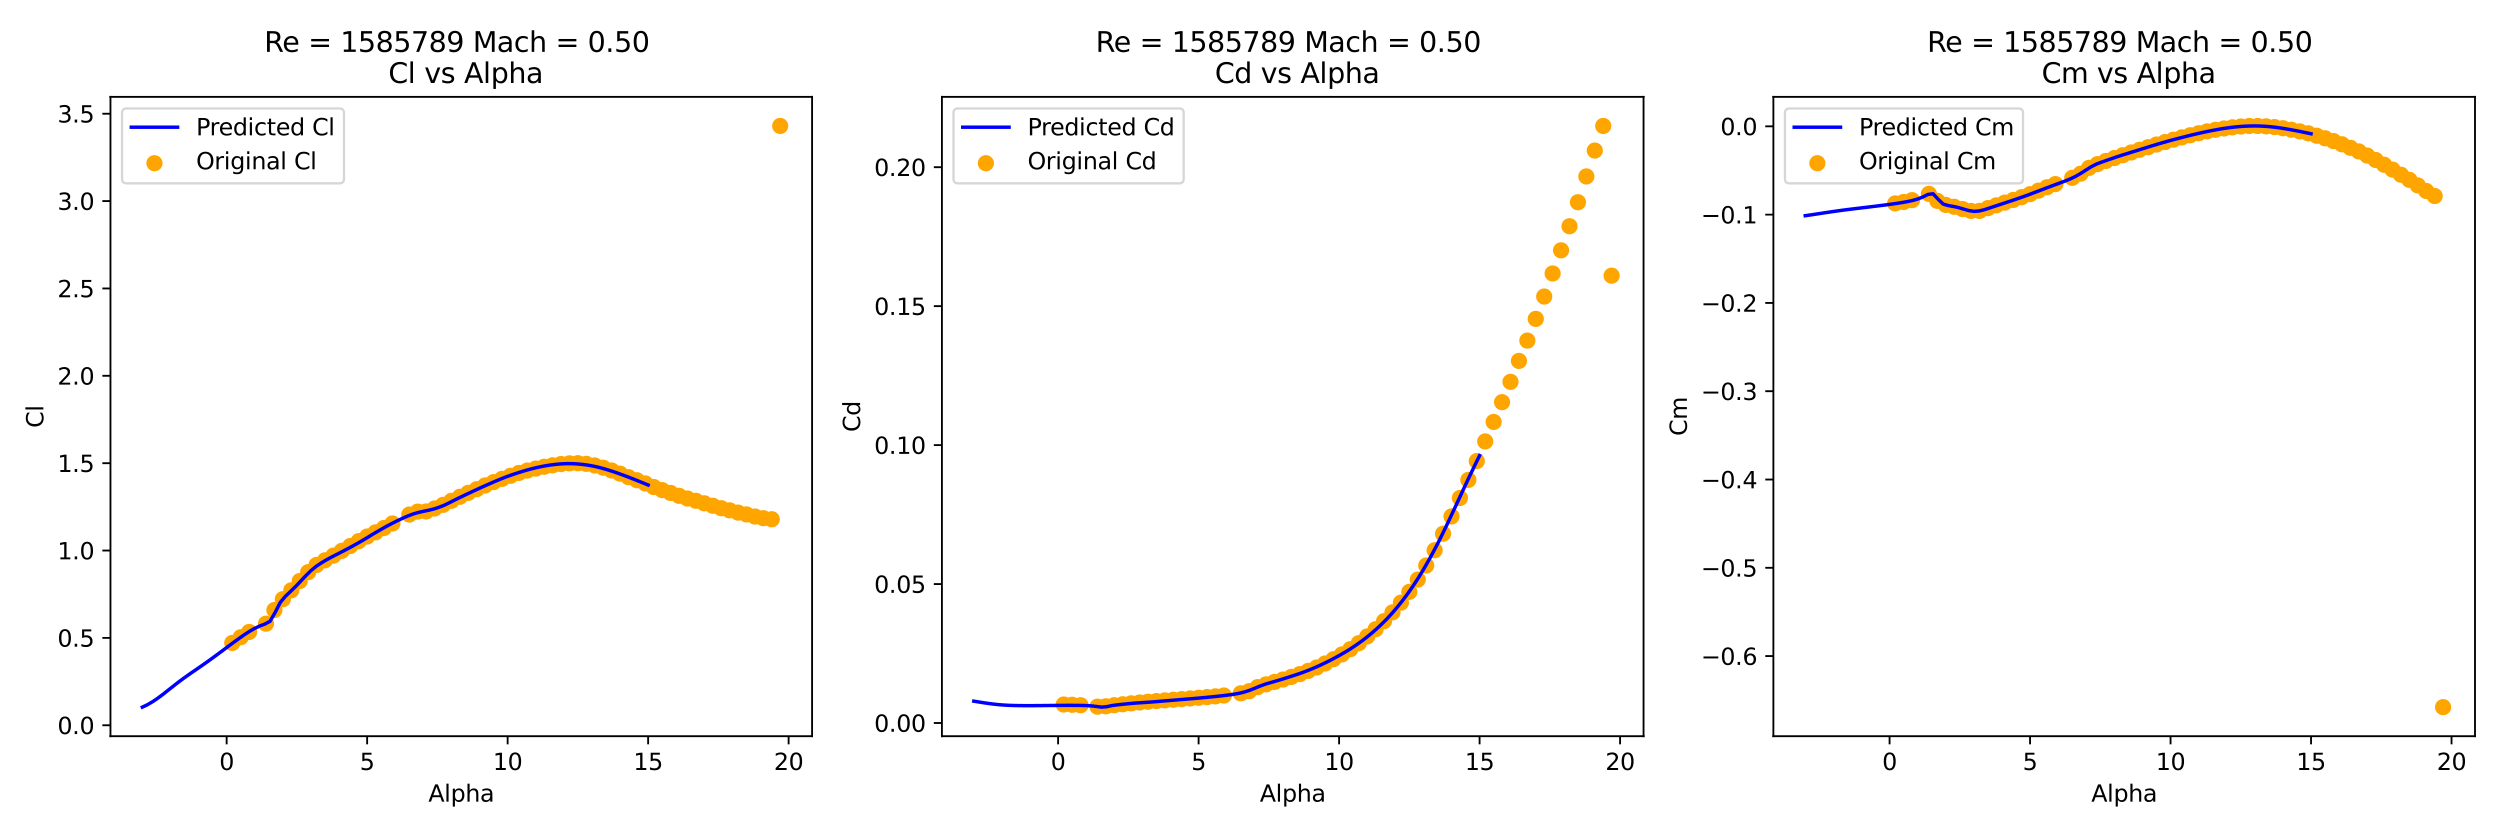 <?xml version="1.0" encoding="utf-8" standalone="no"?>
<!DOCTYPE svg PUBLIC "-//W3C//DTD SVG 1.1//EN"
  "http://www.w3.org/Graphics/SVG/1.1/DTD/svg11.dtd">
<svg xmlns:xlink="http://www.w3.org/1999/xlink" width="1080pt" height="360pt" viewBox="0 0 1080 360" xmlns="http://www.w3.org/2000/svg" version="1.1">
 <defs>
  <style type="text/css">*{stroke-linejoin: round; stroke-linecap: butt}</style>
 </defs>
 <g id="figure_1">
  <g id="patch_1">
   <path d="M 0 360 
L 1080 360 
L 1080 0 
L 0 0 
z
" style="fill: #ffffff"/>
  </g>
  <g id="axes_1">
   <g id="patch_2">
    <path d="M 47.72 318.04 
L 350.82 318.04 
L 350.82 41.856 
L 47.72 41.856 
z
" style="fill: #ffffff"/>
   </g>
   <g id="PathCollection_1">
    <defs>
     <path id="mdc0cf05afa" d="M 0 3 
C 0.796 3 1.559 2.684 2.121 2.121 
C 2.684 1.559 3 0.796 3 0 
C 3 -0.796 2.684 -1.559 2.121 -2.121 
C 1.559 -2.684 0.796 -3 0 -3 
C -0.796 -3 -1.559 -2.684 -2.121 -2.121 
C -2.684 -1.559 -3 -0.796 -3 0 
C -3 0.796 -2.684 1.559 -2.121 2.121 
C -1.559 2.684 -0.796 3 0 3 
z
" style="stroke: #ffa500"/>
    </defs>
    <g clip-path="url(#paac4366d16)">
     <use xlink:href="#mdc0cf05afa" x="100.341" y="277.757" style="fill: #ffa500; stroke: #ffa500"/>
     <use xlink:href="#mdc0cf05afa" x="103.982" y="275.296" style="fill: #ffa500; stroke: #ffa500"/>
     <use xlink:href="#mdc0cf05afa" x="107.624" y="273.016" style="fill: #ffa500; stroke: #ffa500"/>
     <use xlink:href="#mdc0cf05afa" x="114.907" y="269.431" style="fill: #ffa500; stroke: #ffa500"/>
     <use xlink:href="#mdc0cf05afa" x="118.549" y="263.528" style="fill: #ffa500; stroke: #ffa500"/>
     <use xlink:href="#mdc0cf05afa" x="122.19" y="258.833" style="fill: #ffa500; stroke: #ffa500"/>
     <use xlink:href="#mdc0cf05afa" x="125.832" y="255.014" style="fill: #ffa500; stroke: #ffa500"/>
     <use xlink:href="#mdc0cf05afa" x="129.473" y="251.013" style="fill: #ffa500; stroke: #ffa500"/>
     <use xlink:href="#mdc0cf05afa" x="133.115" y="247.171" style="fill: #ffa500; stroke: #ffa500"/>
     <use xlink:href="#mdc0cf05afa" x="136.756" y="244.061" style="fill: #ffa500; stroke: #ffa500"/>
     <use xlink:href="#mdc0cf05afa" x="140.398" y="242.053" style="fill: #ffa500; stroke: #ffa500"/>
     <use xlink:href="#mdc0cf05afa" x="144.04" y="240.03" style="fill: #ffa500; stroke: #ffa500"/>
     <use xlink:href="#mdc0cf05afa" x="147.681" y="237.947" style="fill: #ffa500; stroke: #ffa500"/>
     <use xlink:href="#mdc0cf05afa" x="151.323" y="235.856" style="fill: #ffa500; stroke: #ffa500"/>
     <use xlink:href="#mdc0cf05afa" x="154.964" y="233.772" style="fill: #ffa500; stroke: #ffa500"/>
     <use xlink:href="#mdc0cf05afa" x="158.606" y="231.772" style="fill: #ffa500; stroke: #ffa500"/>
     <use xlink:href="#mdc0cf05afa" x="162.247" y="229.968" style="fill: #ffa500; stroke: #ffa500"/>
     <use xlink:href="#mdc0cf05afa" x="165.889" y="228.089" style="fill: #ffa500; stroke: #ffa500"/>
     <use xlink:href="#mdc0cf05afa" x="169.531" y="226.141" style="fill: #ffa500; stroke: #ffa500"/>
     <use xlink:href="#mdc0cf05afa" x="176.814" y="222.284" style="fill: #ffa500; stroke: #ffa500"/>
     <use xlink:href="#mdc0cf05afa" x="180.455" y="221.016" style="fill: #ffa500; stroke: #ffa500"/>
     <use xlink:href="#mdc0cf05afa" x="184.097" y="220.955" style="fill: #ffa500; stroke: #ffa500"/>
     <use xlink:href="#mdc0cf05afa" x="187.738" y="219.672" style="fill: #ffa500; stroke: #ffa500"/>
     <use xlink:href="#mdc0cf05afa" x="191.38" y="218.11" style="fill: #ffa500; stroke: #ffa500"/>
     <use xlink:href="#mdc0cf05afa" x="195.022" y="216.351" style="fill: #ffa500; stroke: #ffa500"/>
     <use xlink:href="#mdc0cf05afa" x="198.663" y="214.622" style="fill: #ffa500; stroke: #ffa500"/>
     <use xlink:href="#mdc0cf05afa" x="202.305" y="212.909" style="fill: #ffa500; stroke: #ffa500"/>
     <use xlink:href="#mdc0cf05afa" x="205.946" y="211.331" style="fill: #ffa500; stroke: #ffa500"/>
     <use xlink:href="#mdc0cf05afa" x="209.588" y="209.701" style="fill: #ffa500; stroke: #ffa500"/>
     <use xlink:href="#mdc0cf05afa" x="213.229" y="208.274" style="fill: #ffa500; stroke: #ffa500"/>
     <use xlink:href="#mdc0cf05afa" x="216.871" y="206.863" style="fill: #ffa500; stroke: #ffa500"/>
     <use xlink:href="#mdc0cf05afa" x="220.512" y="205.549" style="fill: #ffa500; stroke: #ffa500"/>
     <use xlink:href="#mdc0cf05afa" x="224.154" y="204.311" style="fill: #ffa500; stroke: #ffa500"/>
     <use xlink:href="#mdc0cf05afa" x="227.796" y="203.277" style="fill: #ffa500; stroke: #ffa500"/>
     <use xlink:href="#mdc0cf05afa" x="231.437" y="202.424" style="fill: #ffa500; stroke: #ffa500"/>
     <use xlink:href="#mdc0cf05afa" x="235.079" y="201.639" style="fill: #ffa500; stroke: #ffa500"/>
     <use xlink:href="#mdc0cf05afa" x="238.72" y="201.013" style="fill: #ffa500; stroke: #ffa500"/>
     <use xlink:href="#mdc0cf05afa" x="242.362" y="200.469" style="fill: #ffa500; stroke: #ffa500"/>
     <use xlink:href="#mdc0cf05afa" x="246.003" y="200.175" style="fill: #ffa500; stroke: #ffa500"/>
     <use xlink:href="#mdc0cf05afa" x="249.645" y="200.092" style="fill: #ffa500; stroke: #ffa500"/>
     <use xlink:href="#mdc0cf05afa" x="253.287" y="200.386" style="fill: #ffa500; stroke: #ffa500"/>
     <use xlink:href="#mdc0cf05afa" x="256.928" y="201.081" style="fill: #ffa500; stroke: #ffa500"/>
     <use xlink:href="#mdc0cf05afa" x="260.57" y="202.054" style="fill: #ffa500; stroke: #ffa500"/>
     <use xlink:href="#mdc0cf05afa" x="264.211" y="203.255" style="fill: #ffa500; stroke: #ffa500"/>
     <use xlink:href="#mdc0cf05afa" x="267.853" y="204.613" style="fill: #ffa500; stroke: #ffa500"/>
     <use xlink:href="#mdc0cf05afa" x="271.494" y="206.138" style="fill: #ffa500; stroke: #ffa500"/>
     <use xlink:href="#mdc0cf05afa" x="275.136" y="207.459" style="fill: #ffa500; stroke: #ffa500"/>
     <use xlink:href="#mdc0cf05afa" x="278.778" y="208.855" style="fill: #ffa500; stroke: #ffa500"/>
     <use xlink:href="#mdc0cf05afa" x="282.419" y="210.388" style="fill: #ffa500; stroke: #ffa500"/>
     <use xlink:href="#mdc0cf05afa" x="286.061" y="211.724" style="fill: #ffa500; stroke: #ffa500"/>
     <use xlink:href="#mdc0cf05afa" x="289.702" y="212.947" style="fill: #ffa500; stroke: #ffa500"/>
     <use xlink:href="#mdc0cf05afa" x="293.344" y="214.192" style="fill: #ffa500; stroke: #ffa500"/>
     <use xlink:href="#mdc0cf05afa" x="296.985" y="215.362" style="fill: #ffa500; stroke: #ffa500"/>
     <use xlink:href="#mdc0cf05afa" x="300.627" y="216.336" style="fill: #ffa500; stroke: #ffa500"/>
     <use xlink:href="#mdc0cf05afa" x="304.269" y="217.43" style="fill: #ffa500; stroke: #ffa500"/>
     <use xlink:href="#mdc0cf05afa" x="307.91" y="218.48" style="fill: #ffa500; stroke: #ffa500"/>
     <use xlink:href="#mdc0cf05afa" x="311.552" y="219.544" style="fill: #ffa500; stroke: #ffa500"/>
     <use xlink:href="#mdc0cf05afa" x="315.193" y="220.472" style="fill: #ffa500; stroke: #ffa500"/>
     <use xlink:href="#mdc0cf05afa" x="318.835" y="221.438" style="fill: #ffa500; stroke: #ffa500"/>
     <use xlink:href="#mdc0cf05afa" x="322.476" y="222.224" style="fill: #ffa500; stroke: #ffa500"/>
     <use xlink:href="#mdc0cf05afa" x="326.118" y="223.137" style="fill: #ffa500; stroke: #ffa500"/>
     <use xlink:href="#mdc0cf05afa" x="329.76" y="223.854" style="fill: #ffa500; stroke: #ffa500"/>
     <use xlink:href="#mdc0cf05afa" x="333.401" y="224.314" style="fill: #ffa500; stroke: #ffa500"/>
     <use xlink:href="#mdc0cf05afa" x="337.043" y="54.41" style="fill: #ffa500; stroke: #ffa500"/>
    </g>
   </g>
   <g id="matplotlib.axis_1">
    <g id="xtick_1">
     <g id="line2d_1">
      <defs>
       <path id="me5681d0288" d="M 0 0 
L 0 3.5 
" style="stroke: #000000; stroke-width: 0.8"/>
      </defs>
      <g>
       <use xlink:href="#me5681d0288" x="97.913" y="318.04" style="stroke: #000000; stroke-width: 0.8"/>
      </g>
     </g>
     <g id="text_1">
      <!-- 0 -->
      <g transform="translate(94.732 332.638) scale(0.1 -0.1)">
       <defs>
        <path id="DejaVuSans-30" d="M 2034 4250 
Q 1547 4250 1301 3770 
Q 1056 3291 1056 2328 
Q 1056 1369 1301 889 
Q 1547 409 2034 409 
Q 2525 409 2770 889 
Q 3016 1369 3016 2328 
Q 3016 3291 2770 3770 
Q 2525 4250 2034 4250 
z
M 2034 4750 
Q 2819 4750 3233 4129 
Q 3647 3509 3647 2328 
Q 3647 1150 3233 529 
Q 2819 -91 2034 -91 
Q 1250 -91 836 529 
Q 422 1150 422 2328 
Q 422 3509 836 4129 
Q 1250 4750 2034 4750 
z
" transform="scale(0.016)"/>
       </defs>
       <use xlink:href="#DejaVuSans-30"/>
      </g>
     </g>
    </g>
    <g id="xtick_2">
     <g id="line2d_2">
      <g>
       <use xlink:href="#me5681d0288" x="158.606" y="318.04" style="stroke: #000000; stroke-width: 0.8"/>
      </g>
     </g>
     <g id="text_2">
      <!-- 5 -->
      <g transform="translate(155.425 332.638) scale(0.1 -0.1)">
       <defs>
        <path id="DejaVuSans-35" d="M 691 4666 
L 3169 4666 
L 3169 4134 
L 1269 4134 
L 1269 2991 
Q 1406 3038 1543 3061 
Q 1681 3084 1819 3084 
Q 2600 3084 3056 2656 
Q 3513 2228 3513 1497 
Q 3513 744 3044 326 
Q 2575 -91 1722 -91 
Q 1428 -91 1123 -41 
Q 819 9 494 109 
L 494 744 
Q 775 591 1075 516 
Q 1375 441 1709 441 
Q 2250 441 2565 725 
Q 2881 1009 2881 1497 
Q 2881 1984 2565 2268 
Q 2250 2553 1709 2553 
Q 1456 2553 1204 2497 
Q 953 2441 691 2322 
L 691 4666 
z
" transform="scale(0.016)"/>
       </defs>
       <use xlink:href="#DejaVuSans-35"/>
      </g>
     </g>
    </g>
    <g id="xtick_3">
     <g id="line2d_3">
      <g>
       <use xlink:href="#me5681d0288" x="219.299" y="318.04" style="stroke: #000000; stroke-width: 0.8"/>
      </g>
     </g>
     <g id="text_3">
      <!-- 10 -->
      <g transform="translate(212.936 332.638) scale(0.1 -0.1)">
       <defs>
        <path id="DejaVuSans-31" d="M 794 531 
L 1825 531 
L 1825 4091 
L 703 3866 
L 703 4441 
L 1819 4666 
L 2450 4666 
L 2450 531 
L 3481 531 
L 3481 0 
L 794 0 
L 794 531 
z
" transform="scale(0.016)"/>
       </defs>
       <use xlink:href="#DejaVuSans-31"/>
       <use xlink:href="#DejaVuSans-30" x="63.623"/>
      </g>
     </g>
    </g>
    <g id="xtick_4">
     <g id="line2d_4">
      <g>
       <use xlink:href="#me5681d0288" x="279.991" y="318.04" style="stroke: #000000; stroke-width: 0.8"/>
      </g>
     </g>
     <g id="text_4">
      <!-- 15 -->
      <g transform="translate(273.629 332.638) scale(0.1 -0.1)">
       <use xlink:href="#DejaVuSans-31"/>
       <use xlink:href="#DejaVuSans-35" x="63.623"/>
      </g>
     </g>
    </g>
    <g id="xtick_5">
     <g id="line2d_5">
      <g>
       <use xlink:href="#me5681d0288" x="340.684" y="318.04" style="stroke: #000000; stroke-width: 0.8"/>
      </g>
     </g>
     <g id="text_5">
      <!-- 20 -->
      <g transform="translate(334.322 332.638) scale(0.1 -0.1)">
       <defs>
        <path id="DejaVuSans-32" d="M 1228 531 
L 3431 531 
L 3431 0 
L 469 0 
L 469 531 
Q 828 903 1448 1529 
Q 2069 2156 2228 2338 
Q 2531 2678 2651 2914 
Q 2772 3150 2772 3378 
Q 2772 3750 2511 3984 
Q 2250 4219 1831 4219 
Q 1534 4219 1204 4116 
Q 875 4013 500 3803 
L 500 4441 
Q 881 4594 1212 4672 
Q 1544 4750 1819 4750 
Q 2544 4750 2975 4387 
Q 3406 4025 3406 3419 
Q 3406 3131 3298 2873 
Q 3191 2616 2906 2266 
Q 2828 2175 2409 1742 
Q 1991 1309 1228 531 
z
" transform="scale(0.016)"/>
       </defs>
       <use xlink:href="#DejaVuSans-32"/>
       <use xlink:href="#DejaVuSans-30" x="63.623"/>
      </g>
     </g>
    </g>
    <g id="text_6">
     <!-- Alpha -->
     <g transform="translate(185.054 346.317) scale(0.1 -0.1)">
      <defs>
       <path id="DejaVuSans-41" d="M 2188 4044 
L 1331 1722 
L 3047 1722 
L 2188 4044 
z
M 1831 4666 
L 2547 4666 
L 4325 0 
L 3669 0 
L 3244 1197 
L 1141 1197 
L 716 0 
L 50 0 
L 1831 4666 
z
" transform="scale(0.016)"/>
       <path id="DejaVuSans-6c" d="M 603 4863 
L 1178 4863 
L 1178 0 
L 603 0 
L 603 4863 
z
" transform="scale(0.016)"/>
       <path id="DejaVuSans-70" d="M 1159 525 
L 1159 -1331 
L 581 -1331 
L 581 3500 
L 1159 3500 
L 1159 2969 
Q 1341 3281 1617 3432 
Q 1894 3584 2278 3584 
Q 2916 3584 3314 3078 
Q 3713 2572 3713 1747 
Q 3713 922 3314 415 
Q 2916 -91 2278 -91 
Q 1894 -91 1617 61 
Q 1341 213 1159 525 
z
M 3116 1747 
Q 3116 2381 2855 2742 
Q 2594 3103 2138 3103 
Q 1681 3103 1420 2742 
Q 1159 2381 1159 1747 
Q 1159 1113 1420 752 
Q 1681 391 2138 391 
Q 2594 391 2855 752 
Q 3116 1113 3116 1747 
z
" transform="scale(0.016)"/>
       <path id="DejaVuSans-68" d="M 3513 2113 
L 3513 0 
L 2938 0 
L 2938 2094 
Q 2938 2591 2744 2837 
Q 2550 3084 2163 3084 
Q 1697 3084 1428 2787 
Q 1159 2491 1159 1978 
L 1159 0 
L 581 0 
L 581 4863 
L 1159 4863 
L 1159 2956 
Q 1366 3272 1645 3428 
Q 1925 3584 2291 3584 
Q 2894 3584 3203 3211 
Q 3513 2838 3513 2113 
z
" transform="scale(0.016)"/>
       <path id="DejaVuSans-61" d="M 2194 1759 
Q 1497 1759 1228 1600 
Q 959 1441 959 1056 
Q 959 750 1161 570 
Q 1363 391 1709 391 
Q 2188 391 2477 730 
Q 2766 1069 2766 1631 
L 2766 1759 
L 2194 1759 
z
M 3341 1997 
L 3341 0 
L 2766 0 
L 2766 531 
Q 2569 213 2275 61 
Q 1981 -91 1556 -91 
Q 1019 -91 701 211 
Q 384 513 384 1019 
Q 384 1609 779 1909 
Q 1175 2209 1959 2209 
L 2766 2209 
L 2766 2266 
Q 2766 2663 2505 2880 
Q 2244 3097 1772 3097 
Q 1472 3097 1187 3025 
Q 903 2953 641 2809 
L 641 3341 
Q 956 3463 1253 3523 
Q 1550 3584 1831 3584 
Q 2591 3584 2966 3190 
Q 3341 2797 3341 1997 
z
" transform="scale(0.016)"/>
      </defs>
      <use xlink:href="#DejaVuSans-41"/>
      <use xlink:href="#DejaVuSans-6c" x="68.408"/>
      <use xlink:href="#DejaVuSans-70" x="96.191"/>
      <use xlink:href="#DejaVuSans-68" x="159.668"/>
      <use xlink:href="#DejaVuSans-61" x="223.047"/>
     </g>
    </g>
   </g>
   <g id="matplotlib.axis_2">
    <g id="ytick_1">
     <g id="line2d_6">
      <defs>
       <path id="me6cff2493a" d="M 0 0 
L -3.5 0 
" style="stroke: #000000; stroke-width: 0.8"/>
      </defs>
      <g>
       <use xlink:href="#me6cff2493a" x="47.72" y="313.317" style="stroke: #000000; stroke-width: 0.8"/>
      </g>
     </g>
     <g id="text_7">
      <!-- 0.0 -->
      <g transform="translate(24.817 317.116) scale(0.1 -0.1)">
       <defs>
        <path id="DejaVuSans-2e" d="M 684 794 
L 1344 794 
L 1344 0 
L 684 0 
L 684 794 
z
" transform="scale(0.016)"/>
       </defs>
       <use xlink:href="#DejaVuSans-30"/>
       <use xlink:href="#DejaVuSans-2e" x="63.623"/>
       <use xlink:href="#DejaVuSans-30" x="95.41"/>
      </g>
     </g>
    </g>
    <g id="ytick_2">
     <g id="line2d_7">
      <g>
       <use xlink:href="#me6cff2493a" x="47.72" y="275.575" style="stroke: #000000; stroke-width: 0.8"/>
      </g>
     </g>
     <g id="text_8">
      <!-- 0.5 -->
      <g transform="translate(24.817 279.374) scale(0.1 -0.1)">
       <use xlink:href="#DejaVuSans-30"/>
       <use xlink:href="#DejaVuSans-2e" x="63.623"/>
       <use xlink:href="#DejaVuSans-35" x="95.41"/>
      </g>
     </g>
    </g>
    <g id="ytick_3">
     <g id="line2d_8">
      <g>
       <use xlink:href="#me6cff2493a" x="47.72" y="237.834" style="stroke: #000000; stroke-width: 0.8"/>
      </g>
     </g>
     <g id="text_9">
      <!-- 1.0 -->
      <g transform="translate(24.817 241.633) scale(0.1 -0.1)">
       <use xlink:href="#DejaVuSans-31"/>
       <use xlink:href="#DejaVuSans-2e" x="63.623"/>
       <use xlink:href="#DejaVuSans-30" x="95.41"/>
      </g>
     </g>
    </g>
    <g id="ytick_4">
     <g id="line2d_9">
      <g>
       <use xlink:href="#me6cff2493a" x="47.72" y="200.092" style="stroke: #000000; stroke-width: 0.8"/>
      </g>
     </g>
     <g id="text_10">
      <!-- 1.5 -->
      <g transform="translate(24.817 203.891) scale(0.1 -0.1)">
       <use xlink:href="#DejaVuSans-31"/>
       <use xlink:href="#DejaVuSans-2e" x="63.623"/>
       <use xlink:href="#DejaVuSans-35" x="95.41"/>
      </g>
     </g>
    </g>
    <g id="ytick_5">
     <g id="line2d_10">
      <g>
       <use xlink:href="#me6cff2493a" x="47.72" y="162.35" style="stroke: #000000; stroke-width: 0.8"/>
      </g>
     </g>
     <g id="text_11">
      <!-- 2.0 -->
      <g transform="translate(24.817 166.149) scale(0.1 -0.1)">
       <use xlink:href="#DejaVuSans-32"/>
       <use xlink:href="#DejaVuSans-2e" x="63.623"/>
       <use xlink:href="#DejaVuSans-30" x="95.41"/>
      </g>
     </g>
    </g>
    <g id="ytick_6">
     <g id="line2d_11">
      <g>
       <use xlink:href="#me6cff2493a" x="47.72" y="124.608" style="stroke: #000000; stroke-width: 0.8"/>
      </g>
     </g>
     <g id="text_12">
      <!-- 2.5 -->
      <g transform="translate(24.817 128.408) scale(0.1 -0.1)">
       <use xlink:href="#DejaVuSans-32"/>
       <use xlink:href="#DejaVuSans-2e" x="63.623"/>
       <use xlink:href="#DejaVuSans-35" x="95.41"/>
      </g>
     </g>
    </g>
    <g id="ytick_7">
     <g id="line2d_12">
      <g>
       <use xlink:href="#me6cff2493a" x="47.72" y="86.867" style="stroke: #000000; stroke-width: 0.8"/>
      </g>
     </g>
     <g id="text_13">
      <!-- 3.0 -->
      <g transform="translate(24.817 90.666) scale(0.1 -0.1)">
       <defs>
        <path id="DejaVuSans-33" d="M 2597 2516 
Q 3050 2419 3304 2112 
Q 3559 1806 3559 1356 
Q 3559 666 3084 287 
Q 2609 -91 1734 -91 
Q 1441 -91 1130 -33 
Q 819 25 488 141 
L 488 750 
Q 750 597 1062 519 
Q 1375 441 1716 441 
Q 2309 441 2620 675 
Q 2931 909 2931 1356 
Q 2931 1769 2642 2001 
Q 2353 2234 1838 2234 
L 1294 2234 
L 1294 2753 
L 1863 2753 
Q 2328 2753 2575 2939 
Q 2822 3125 2822 3475 
Q 2822 3834 2567 4026 
Q 2313 4219 1838 4219 
Q 1578 4219 1281 4162 
Q 984 4106 628 3988 
L 628 4550 
Q 988 4650 1302 4700 
Q 1616 4750 1894 4750 
Q 2613 4750 3031 4423 
Q 3450 4097 3450 3541 
Q 3450 3153 3228 2886 
Q 3006 2619 2597 2516 
z
" transform="scale(0.016)"/>
       </defs>
       <use xlink:href="#DejaVuSans-33"/>
       <use xlink:href="#DejaVuSans-2e" x="63.623"/>
       <use xlink:href="#DejaVuSans-30" x="95.41"/>
      </g>
     </g>
    </g>
    <g id="ytick_8">
     <g id="line2d_13">
      <g>
       <use xlink:href="#me6cff2493a" x="47.72" y="49.125" style="stroke: #000000; stroke-width: 0.8"/>
      </g>
     </g>
     <g id="text_14">
      <!-- 3.5 -->
      <g transform="translate(24.817 52.924) scale(0.1 -0.1)">
       <use xlink:href="#DejaVuSans-33"/>
       <use xlink:href="#DejaVuSans-2e" x="63.623"/>
       <use xlink:href="#DejaVuSans-35" x="95.41"/>
      </g>
     </g>
    </g>
    <g id="text_15">
     <!-- Cl -->
     <g transform="translate(18.737 184.828) rotate(-90) scale(0.1 -0.1)">
      <defs>
       <path id="DejaVuSans-43" d="M 4122 4306 
L 4122 3641 
Q 3803 3938 3442 4084 
Q 3081 4231 2675 4231 
Q 1875 4231 1450 3742 
Q 1025 3253 1025 2328 
Q 1025 1406 1450 917 
Q 1875 428 2675 428 
Q 3081 428 3442 575 
Q 3803 722 4122 1019 
L 4122 359 
Q 3791 134 3420 21 
Q 3050 -91 2638 -91 
Q 1578 -91 968 557 
Q 359 1206 359 2328 
Q 359 3453 968 4101 
Q 1578 4750 2638 4750 
Q 3056 4750 3426 4639 
Q 3797 4528 4122 4306 
z
" transform="scale(0.016)"/>
      </defs>
      <use xlink:href="#DejaVuSans-43"/>
      <use xlink:href="#DejaVuSans-6c" x="69.824"/>
     </g>
    </g>
   </g>
   <g id="line2d_14">
    <path d="M 61.497 305.486 
L 63.704 304.427 
L 65.911 303.147 
L 68.118 301.654 
L 70.325 300.005 
L 72.532 298.266 
L 74.739 296.509 
L 76.946 294.794 
L 79.153 293.149 
L 81.36 291.575 
L 83.567 290.053 
L 85.774 288.534 
L 87.981 287.001 
L 90.188 285.439 
L 92.395 283.843 
L 94.602 282.216 
L 96.809 280.569 
L 99.016 278.923 
L 101.223 277.292 
L 103.431 275.699 
L 105.638 274.152 
L 107.845 272.723 
L 110.052 271.453 
L 112.259 270.406 
L 114.466 269.587 
L 116.673 268.378 
L 118.88 264.55 
L 121.087 260.246 
L 123.294 257.623 
L 125.501 255.511 
L 127.708 253.367 
L 129.915 251.049 
L 132.122 248.703 
L 134.329 246.525 
L 136.536 244.708 
L 138.743 243.21 
L 140.95 241.896 
L 143.157 240.696 
L 145.364 239.565 
L 147.571 238.438 
L 149.778 237.287 
L 151.985 236.102 
L 154.192 234.869 
L 156.399 233.615 
L 158.606 232.288 
L 160.813 230.923 
L 163.02 229.625 
L 165.227 228.358 
L 167.434 227.131 
L 169.641 225.975 
L 171.848 224.872 
L 174.055 223.83 
L 176.262 222.877 
L 178.469 222.046 
L 180.676 221.398 
L 182.883 220.903 
L 185.09 220.44 
L 187.297 219.913 
L 189.504 219.195 
L 191.711 218.359 
L 193.918 217.292 
L 196.125 216.165 
L 198.332 215.073 
L 200.539 214.024 
L 202.746 212.978 
L 204.953 211.941 
L 207.16 210.921 
L 209.367 209.923 
L 211.574 208.952 
L 213.781 207.992 
L 215.988 207.069 
L 218.195 206.193 
L 220.402 205.391 
L 222.609 204.627 
L 224.816 203.91 
L 227.023 203.246 
L 229.23 202.637 
L 231.437 202.087 
L 233.644 201.6 
L 235.851 201.185 
L 238.058 200.843 
L 240.265 200.58 
L 242.472 200.398 
L 244.679 200.302 
L 246.886 200.303 
L 249.093 200.402 
L 251.3 200.592 
L 253.507 200.874 
L 255.714 201.247 
L 257.921 201.716 
L 260.128 202.283 
L 262.335 202.92 
L 264.542 203.623 
L 266.749 204.375 
L 268.956 205.168 
L 271.163 205.996 
L 273.37 206.851 
L 275.577 207.729 
L 277.784 208.623 
L 279.991 209.529 
" clip-path="url(#paac4366d16)" style="fill: none; stroke: #0000ff; stroke-width: 1.5; stroke-linecap: square"/>
   </g>
   <g id="patch_3">
    <path d="M 47.72 318.04 
L 47.72 41.856 
" style="fill: none; stroke: #000000; stroke-width: 0.8; stroke-linejoin: miter; stroke-linecap: square"/>
   </g>
   <g id="patch_4">
    <path d="M 350.82 318.04 
L 350.82 41.856 
" style="fill: none; stroke: #000000; stroke-width: 0.8; stroke-linejoin: miter; stroke-linecap: square"/>
   </g>
   <g id="patch_5">
    <path d="M 47.72 318.04 
L 350.82 318.04 
" style="fill: none; stroke: #000000; stroke-width: 0.8; stroke-linejoin: miter; stroke-linecap: square"/>
   </g>
   <g id="patch_6">
    <path d="M 47.72 41.856 
L 350.82 41.856 
" style="fill: none; stroke: #000000; stroke-width: 0.8; stroke-linejoin: miter; stroke-linecap: square"/>
   </g>
   <g id="text_16">
    <!-- Re = 1585789 Mach = 0.50  -->
    <g transform="translate(114.145 22.419) scale(0.12 -0.12)">
     <defs>
      <path id="DejaVuSans-52" d="M 2841 2188 
Q 3044 2119 3236 1894 
Q 3428 1669 3622 1275 
L 4263 0 
L 3584 0 
L 2988 1197 
Q 2756 1666 2539 1819 
Q 2322 1972 1947 1972 
L 1259 1972 
L 1259 0 
L 628 0 
L 628 4666 
L 2053 4666 
Q 2853 4666 3247 4331 
Q 3641 3997 3641 3322 
Q 3641 2881 3436 2590 
Q 3231 2300 2841 2188 
z
M 1259 4147 
L 1259 2491 
L 2053 2491 
Q 2509 2491 2742 2702 
Q 2975 2913 2975 3322 
Q 2975 3731 2742 3939 
Q 2509 4147 2053 4147 
L 1259 4147 
z
" transform="scale(0.016)"/>
      <path id="DejaVuSans-65" d="M 3597 1894 
L 3597 1613 
L 953 1613 
Q 991 1019 1311 708 
Q 1631 397 2203 397 
Q 2534 397 2845 478 
Q 3156 559 3463 722 
L 3463 178 
Q 3153 47 2828 -22 
Q 2503 -91 2169 -91 
Q 1331 -91 842 396 
Q 353 884 353 1716 
Q 353 2575 817 3079 
Q 1281 3584 2069 3584 
Q 2775 3584 3186 3129 
Q 3597 2675 3597 1894 
z
M 3022 2063 
Q 3016 2534 2758 2815 
Q 2500 3097 2075 3097 
Q 1594 3097 1305 2825 
Q 1016 2553 972 2059 
L 3022 2063 
z
" transform="scale(0.016)"/>
      <path id="DejaVuSans-20" transform="scale(0.016)"/>
      <path id="DejaVuSans-3d" d="M 678 2906 
L 4684 2906 
L 4684 2381 
L 678 2381 
L 678 2906 
z
M 678 1631 
L 4684 1631 
L 4684 1100 
L 678 1100 
L 678 1631 
z
" transform="scale(0.016)"/>
      <path id="DejaVuSans-38" d="M 2034 2216 
Q 1584 2216 1326 1975 
Q 1069 1734 1069 1313 
Q 1069 891 1326 650 
Q 1584 409 2034 409 
Q 2484 409 2743 651 
Q 3003 894 3003 1313 
Q 3003 1734 2745 1975 
Q 2488 2216 2034 2216 
z
M 1403 2484 
Q 997 2584 770 2862 
Q 544 3141 544 3541 
Q 544 4100 942 4425 
Q 1341 4750 2034 4750 
Q 2731 4750 3128 4425 
Q 3525 4100 3525 3541 
Q 3525 3141 3298 2862 
Q 3072 2584 2669 2484 
Q 3125 2378 3379 2068 
Q 3634 1759 3634 1313 
Q 3634 634 3220 271 
Q 2806 -91 2034 -91 
Q 1263 -91 848 271 
Q 434 634 434 1313 
Q 434 1759 690 2068 
Q 947 2378 1403 2484 
z
M 1172 3481 
Q 1172 3119 1398 2916 
Q 1625 2713 2034 2713 
Q 2441 2713 2670 2916 
Q 2900 3119 2900 3481 
Q 2900 3844 2670 4047 
Q 2441 4250 2034 4250 
Q 1625 4250 1398 4047 
Q 1172 3844 1172 3481 
z
" transform="scale(0.016)"/>
      <path id="DejaVuSans-37" d="M 525 4666 
L 3525 4666 
L 3525 4397 
L 1831 0 
L 1172 0 
L 2766 4134 
L 525 4134 
L 525 4666 
z
" transform="scale(0.016)"/>
      <path id="DejaVuSans-39" d="M 703 97 
L 703 672 
Q 941 559 1184 500 
Q 1428 441 1663 441 
Q 2288 441 2617 861 
Q 2947 1281 2994 2138 
Q 2813 1869 2534 1725 
Q 2256 1581 1919 1581 
Q 1219 1581 811 2004 
Q 403 2428 403 3163 
Q 403 3881 828 4315 
Q 1253 4750 1959 4750 
Q 2769 4750 3195 4129 
Q 3622 3509 3622 2328 
Q 3622 1225 3098 567 
Q 2575 -91 1691 -91 
Q 1453 -91 1209 -44 
Q 966 3 703 97 
z
M 1959 2075 
Q 2384 2075 2632 2365 
Q 2881 2656 2881 3163 
Q 2881 3666 2632 3958 
Q 2384 4250 1959 4250 
Q 1534 4250 1286 3958 
Q 1038 3666 1038 3163 
Q 1038 2656 1286 2365 
Q 1534 2075 1959 2075 
z
" transform="scale(0.016)"/>
      <path id="DejaVuSans-4d" d="M 628 4666 
L 1569 4666 
L 2759 1491 
L 3956 4666 
L 4897 4666 
L 4897 0 
L 4281 0 
L 4281 4097 
L 3078 897 
L 2444 897 
L 1241 4097 
L 1241 0 
L 628 0 
L 628 4666 
z
" transform="scale(0.016)"/>
      <path id="DejaVuSans-63" d="M 3122 3366 
L 3122 2828 
Q 2878 2963 2633 3030 
Q 2388 3097 2138 3097 
Q 1578 3097 1268 2742 
Q 959 2388 959 1747 
Q 959 1106 1268 751 
Q 1578 397 2138 397 
Q 2388 397 2633 464 
Q 2878 531 3122 666 
L 3122 134 
Q 2881 22 2623 -34 
Q 2366 -91 2075 -91 
Q 1284 -91 818 406 
Q 353 903 353 1747 
Q 353 2603 823 3093 
Q 1294 3584 2113 3584 
Q 2378 3584 2631 3529 
Q 2884 3475 3122 3366 
z
" transform="scale(0.016)"/>
     </defs>
     <use xlink:href="#DejaVuSans-52"/>
     <use xlink:href="#DejaVuSans-65" x="64.982"/>
     <use xlink:href="#DejaVuSans-20" x="126.506"/>
     <use xlink:href="#DejaVuSans-3d" x="158.293"/>
     <use xlink:href="#DejaVuSans-20" x="242.082"/>
     <use xlink:href="#DejaVuSans-31" x="273.869"/>
     <use xlink:href="#DejaVuSans-35" x="337.492"/>
     <use xlink:href="#DejaVuSans-38" x="401.115"/>
     <use xlink:href="#DejaVuSans-35" x="464.738"/>
     <use xlink:href="#DejaVuSans-37" x="528.361"/>
     <use xlink:href="#DejaVuSans-38" x="591.984"/>
     <use xlink:href="#DejaVuSans-39" x="655.607"/>
     <use xlink:href="#DejaVuSans-20" x="719.23"/>
     <use xlink:href="#DejaVuSans-4d" x="751.018"/>
     <use xlink:href="#DejaVuSans-61" x="837.297"/>
     <use xlink:href="#DejaVuSans-63" x="898.576"/>
     <use xlink:href="#DejaVuSans-68" x="953.557"/>
     <use xlink:href="#DejaVuSans-20" x="1016.936"/>
     <use xlink:href="#DejaVuSans-3d" x="1048.723"/>
     <use xlink:href="#DejaVuSans-20" x="1132.512"/>
     <use xlink:href="#DejaVuSans-30" x="1164.299"/>
     <use xlink:href="#DejaVuSans-2e" x="1227.922"/>
     <use xlink:href="#DejaVuSans-35" x="1259.709"/>
     <use xlink:href="#DejaVuSans-30" x="1323.332"/>
     <use xlink:href="#DejaVuSans-20" x="1386.955"/>
    </g>
    <!--  Cl vs Alpha -->
    <g transform="translate(163.956 35.856) scale(0.12 -0.12)">
     <defs>
      <path id="DejaVuSans-76" d="M 191 3500 
L 800 3500 
L 1894 563 
L 2988 3500 
L 3597 3500 
L 2284 0 
L 1503 0 
L 191 3500 
z
" transform="scale(0.016)"/>
      <path id="DejaVuSans-73" d="M 2834 3397 
L 2834 2853 
Q 2591 2978 2328 3040 
Q 2066 3103 1784 3103 
Q 1356 3103 1142 2972 
Q 928 2841 928 2578 
Q 928 2378 1081 2264 
Q 1234 2150 1697 2047 
L 1894 2003 
Q 2506 1872 2764 1633 
Q 3022 1394 3022 966 
Q 3022 478 2636 193 
Q 2250 -91 1575 -91 
Q 1294 -91 989 -36 
Q 684 19 347 128 
L 347 722 
Q 666 556 975 473 
Q 1284 391 1588 391 
Q 1994 391 2212 530 
Q 2431 669 2431 922 
Q 2431 1156 2273 1281 
Q 2116 1406 1581 1522 
L 1381 1569 
Q 847 1681 609 1914 
Q 372 2147 372 2553 
Q 372 3047 722 3315 
Q 1072 3584 1716 3584 
Q 2034 3584 2315 3537 
Q 2597 3491 2834 3397 
z
" transform="scale(0.016)"/>
     </defs>
     <use xlink:href="#DejaVuSans-20"/>
     <use xlink:href="#DejaVuSans-43" x="31.787"/>
     <use xlink:href="#DejaVuSans-6c" x="101.611"/>
     <use xlink:href="#DejaVuSans-20" x="129.395"/>
     <use xlink:href="#DejaVuSans-76" x="161.182"/>
     <use xlink:href="#DejaVuSans-73" x="220.361"/>
     <use xlink:href="#DejaVuSans-20" x="272.461"/>
     <use xlink:href="#DejaVuSans-41" x="304.248"/>
     <use xlink:href="#DejaVuSans-6c" x="372.656"/>
     <use xlink:href="#DejaVuSans-70" x="400.439"/>
     <use xlink:href="#DejaVuSans-68" x="463.916"/>
     <use xlink:href="#DejaVuSans-61" x="527.295"/>
    </g>
   </g>
   <g id="legend_1">
    <g id="patch_7">
     <path d="M 54.72 79.212 
L 146.6 79.212 
Q 148.6 79.212 148.6 77.212 
L 148.6 48.856 
Q 148.6 46.856 146.6 46.856 
L 54.72 46.856 
Q 52.72 46.856 52.72 48.856 
L 52.72 77.212 
Q 52.72 79.212 54.72 79.212 
z
" style="fill: #ffffff; opacity: 0.8; stroke: #cccccc; stroke-linejoin: miter"/>
    </g>
    <g id="line2d_15">
     <path d="M 56.72 54.954 
L 66.72 54.954 
L 76.72 54.954 
" style="fill: none; stroke: #0000ff; stroke-width: 1.5; stroke-linecap: square"/>
    </g>
    <g id="text_17">
     <!-- Predicted Cl -->
     <g transform="translate(84.72 58.454) scale(0.1 -0.1)">
      <defs>
       <path id="DejaVuSans-50" d="M 1259 4147 
L 1259 2394 
L 2053 2394 
Q 2494 2394 2734 2622 
Q 2975 2850 2975 3272 
Q 2975 3691 2734 3919 
Q 2494 4147 2053 4147 
L 1259 4147 
z
M 628 4666 
L 2053 4666 
Q 2838 4666 3239 4311 
Q 3641 3956 3641 3272 
Q 3641 2581 3239 2228 
Q 2838 1875 2053 1875 
L 1259 1875 
L 1259 0 
L 628 0 
L 628 4666 
z
" transform="scale(0.016)"/>
       <path id="DejaVuSans-72" d="M 2631 2963 
Q 2534 3019 2420 3045 
Q 2306 3072 2169 3072 
Q 1681 3072 1420 2755 
Q 1159 2438 1159 1844 
L 1159 0 
L 581 0 
L 581 3500 
L 1159 3500 
L 1159 2956 
Q 1341 3275 1631 3429 
Q 1922 3584 2338 3584 
Q 2397 3584 2469 3576 
Q 2541 3569 2628 3553 
L 2631 2963 
z
" transform="scale(0.016)"/>
       <path id="DejaVuSans-64" d="M 2906 2969 
L 2906 4863 
L 3481 4863 
L 3481 0 
L 2906 0 
L 2906 525 
Q 2725 213 2448 61 
Q 2172 -91 1784 -91 
Q 1150 -91 751 415 
Q 353 922 353 1747 
Q 353 2572 751 3078 
Q 1150 3584 1784 3584 
Q 2172 3584 2448 3432 
Q 2725 3281 2906 2969 
z
M 947 1747 
Q 947 1113 1208 752 
Q 1469 391 1925 391 
Q 2381 391 2643 752 
Q 2906 1113 2906 1747 
Q 2906 2381 2643 2742 
Q 2381 3103 1925 3103 
Q 1469 3103 1208 2742 
Q 947 2381 947 1747 
z
" transform="scale(0.016)"/>
       <path id="DejaVuSans-69" d="M 603 3500 
L 1178 3500 
L 1178 0 
L 603 0 
L 603 3500 
z
M 603 4863 
L 1178 4863 
L 1178 4134 
L 603 4134 
L 603 4863 
z
" transform="scale(0.016)"/>
       <path id="DejaVuSans-74" d="M 1172 4494 
L 1172 3500 
L 2356 3500 
L 2356 3053 
L 1172 3053 
L 1172 1153 
Q 1172 725 1289 603 
Q 1406 481 1766 481 
L 2356 481 
L 2356 0 
L 1766 0 
Q 1100 0 847 248 
Q 594 497 594 1153 
L 594 3053 
L 172 3053 
L 172 3500 
L 594 3500 
L 594 4494 
L 1172 4494 
z
" transform="scale(0.016)"/>
      </defs>
      <use xlink:href="#DejaVuSans-50"/>
      <use xlink:href="#DejaVuSans-72" x="58.553"/>
      <use xlink:href="#DejaVuSans-65" x="97.416"/>
      <use xlink:href="#DejaVuSans-64" x="158.939"/>
      <use xlink:href="#DejaVuSans-69" x="222.416"/>
      <use xlink:href="#DejaVuSans-63" x="250.199"/>
      <use xlink:href="#DejaVuSans-74" x="305.18"/>
      <use xlink:href="#DejaVuSans-65" x="344.389"/>
      <use xlink:href="#DejaVuSans-64" x="405.912"/>
      <use xlink:href="#DejaVuSans-20" x="469.389"/>
      <use xlink:href="#DejaVuSans-43" x="501.176"/>
      <use xlink:href="#DejaVuSans-6c" x="571"/>
     </g>
    </g>
    <g id="PathCollection_2">
     <g>
      <use xlink:href="#mdc0cf05afa" x="66.72" y="70.508" style="fill: #ffa500; stroke: #ffa500"/>
     </g>
    </g>
    <g id="text_18">
     <!-- Original Cl -->
     <g transform="translate(84.72 73.133) scale(0.1 -0.1)">
      <defs>
       <path id="DejaVuSans-4f" d="M 2522 4238 
Q 1834 4238 1429 3725 
Q 1025 3213 1025 2328 
Q 1025 1447 1429 934 
Q 1834 422 2522 422 
Q 3209 422 3611 934 
Q 4013 1447 4013 2328 
Q 4013 3213 3611 3725 
Q 3209 4238 2522 4238 
z
M 2522 4750 
Q 3503 4750 4090 4092 
Q 4678 3434 4678 2328 
Q 4678 1225 4090 567 
Q 3503 -91 2522 -91 
Q 1538 -91 948 565 
Q 359 1222 359 2328 
Q 359 3434 948 4092 
Q 1538 4750 2522 4750 
z
" transform="scale(0.016)"/>
       <path id="DejaVuSans-67" d="M 2906 1791 
Q 2906 2416 2648 2759 
Q 2391 3103 1925 3103 
Q 1463 3103 1205 2759 
Q 947 2416 947 1791 
Q 947 1169 1205 825 
Q 1463 481 1925 481 
Q 2391 481 2648 825 
Q 2906 1169 2906 1791 
z
M 3481 434 
Q 3481 -459 3084 -895 
Q 2688 -1331 1869 -1331 
Q 1566 -1331 1297 -1286 
Q 1028 -1241 775 -1147 
L 775 -588 
Q 1028 -725 1275 -790 
Q 1522 -856 1778 -856 
Q 2344 -856 2625 -561 
Q 2906 -266 2906 331 
L 2906 616 
Q 2728 306 2450 153 
Q 2172 0 1784 0 
Q 1141 0 747 490 
Q 353 981 353 1791 
Q 353 2603 747 3093 
Q 1141 3584 1784 3584 
Q 2172 3584 2450 3431 
Q 2728 3278 2906 2969 
L 2906 3500 
L 3481 3500 
L 3481 434 
z
" transform="scale(0.016)"/>
       <path id="DejaVuSans-6e" d="M 3513 2113 
L 3513 0 
L 2938 0 
L 2938 2094 
Q 2938 2591 2744 2837 
Q 2550 3084 2163 3084 
Q 1697 3084 1428 2787 
Q 1159 2491 1159 1978 
L 1159 0 
L 581 0 
L 581 3500 
L 1159 3500 
L 1159 2956 
Q 1366 3272 1645 3428 
Q 1925 3584 2291 3584 
Q 2894 3584 3203 3211 
Q 3513 2838 3513 2113 
z
" transform="scale(0.016)"/>
      </defs>
      <use xlink:href="#DejaVuSans-4f"/>
      <use xlink:href="#DejaVuSans-72" x="78.711"/>
      <use xlink:href="#DejaVuSans-69" x="119.824"/>
      <use xlink:href="#DejaVuSans-67" x="147.607"/>
      <use xlink:href="#DejaVuSans-69" x="211.084"/>
      <use xlink:href="#DejaVuSans-6e" x="238.867"/>
      <use xlink:href="#DejaVuSans-61" x="302.246"/>
      <use xlink:href="#DejaVuSans-6c" x="363.525"/>
      <use xlink:href="#DejaVuSans-20" x="391.309"/>
      <use xlink:href="#DejaVuSans-43" x="423.096"/>
      <use xlink:href="#DejaVuSans-6c" x="492.92"/>
     </g>
    </g>
   </g>
  </g>
  <g id="axes_2">
   <g id="patch_8">
    <path d="M 406.91 318.04 
L 710.01 318.04 
L 710.01 41.856 
L 406.91 41.856 
z
" style="fill: #ffffff"/>
   </g>
   <g id="PathCollection_3">
    <g clip-path="url(#p8eccb57554)">
     <use xlink:href="#mdc0cf05afa" x="459.531" y="304.351" style="fill: #ffa500; stroke: #ffa500"/>
     <use xlink:href="#mdc0cf05afa" x="463.172" y="304.471" style="fill: #ffa500; stroke: #ffa500"/>
     <use xlink:href="#mdc0cf05afa" x="466.814" y="304.663" style="fill: #ffa500; stroke: #ffa500"/>
     <use xlink:href="#mdc0cf05afa" x="474.097" y="305.275" style="fill: #ffa500; stroke: #ffa500"/>
     <use xlink:href="#mdc0cf05afa" x="477.739" y="305.107" style="fill: #ffa500; stroke: #ffa500"/>
     <use xlink:href="#mdc0cf05afa" x="481.38" y="304.651" style="fill: #ffa500; stroke: #ffa500"/>
     <use xlink:href="#mdc0cf05afa" x="485.022" y="304.243" style="fill: #ffa500; stroke: #ffa500"/>
     <use xlink:href="#mdc0cf05afa" x="488.663" y="303.846" style="fill: #ffa500; stroke: #ffa500"/>
     <use xlink:href="#mdc0cf05afa" x="492.305" y="303.474" style="fill: #ffa500; stroke: #ffa500"/>
     <use xlink:href="#mdc0cf05afa" x="495.946" y="303.15" style="fill: #ffa500; stroke: #ffa500"/>
     <use xlink:href="#mdc0cf05afa" x="499.588" y="302.862" style="fill: #ffa500; stroke: #ffa500"/>
     <use xlink:href="#mdc0cf05afa" x="503.23" y="302.574" style="fill: #ffa500; stroke: #ffa500"/>
     <use xlink:href="#mdc0cf05afa" x="506.871" y="302.298" style="fill: #ffa500; stroke: #ffa500"/>
     <use xlink:href="#mdc0cf05afa" x="510.513" y="302.022" style="fill: #ffa500; stroke: #ffa500"/>
     <use xlink:href="#mdc0cf05afa" x="514.154" y="301.733" style="fill: #ffa500; stroke: #ffa500"/>
     <use xlink:href="#mdc0cf05afa" x="517.796" y="301.433" style="fill: #ffa500; stroke: #ffa500"/>
     <use xlink:href="#mdc0cf05afa" x="521.437" y="301.145" style="fill: #ffa500; stroke: #ffa500"/>
     <use xlink:href="#mdc0cf05afa" x="525.079" y="300.833" style="fill: #ffa500; stroke: #ffa500"/>
     <use xlink:href="#mdc0cf05afa" x="528.721" y="300.461" style="fill: #ffa500; stroke: #ffa500"/>
     <use xlink:href="#mdc0cf05afa" x="536.004" y="299.512" style="fill: #ffa500; stroke: #ffa500"/>
     <use xlink:href="#mdc0cf05afa" x="539.645" y="298.588" style="fill: #ffa500; stroke: #ffa500"/>
     <use xlink:href="#mdc0cf05afa" x="543.287" y="296.835" style="fill: #ffa500; stroke: #ffa500"/>
     <use xlink:href="#mdc0cf05afa" x="546.928" y="295.659" style="fill: #ffa500; stroke: #ffa500"/>
     <use xlink:href="#mdc0cf05afa" x="550.57" y="294.59" style="fill: #ffa500; stroke: #ffa500"/>
     <use xlink:href="#mdc0cf05afa" x="554.212" y="293.558" style="fill: #ffa500; stroke: #ffa500"/>
     <use xlink:href="#mdc0cf05afa" x="557.853" y="292.429" style="fill: #ffa500; stroke: #ffa500"/>
     <use xlink:href="#mdc0cf05afa" x="561.495" y="291.229" style="fill: #ffa500; stroke: #ffa500"/>
     <use xlink:href="#mdc0cf05afa" x="565.136" y="289.824" style="fill: #ffa500; stroke: #ffa500"/>
     <use xlink:href="#mdc0cf05afa" x="568.778" y="288.359" style="fill: #ffa500; stroke: #ffa500"/>
     <use xlink:href="#mdc0cf05afa" x="572.419" y="286.631" style="fill: #ffa500; stroke: #ffa500"/>
     <use xlink:href="#mdc0cf05afa" x="576.061" y="284.77" style="fill: #ffa500; stroke: #ffa500"/>
     <use xlink:href="#mdc0cf05afa" x="579.702" y="282.717" style="fill: #ffa500; stroke: #ffa500"/>
     <use xlink:href="#mdc0cf05afa" x="583.344" y="280.448" style="fill: #ffa500; stroke: #ffa500"/>
     <use xlink:href="#mdc0cf05afa" x="586.986" y="277.855" style="fill: #ffa500; stroke: #ffa500"/>
     <use xlink:href="#mdc0cf05afa" x="590.627" y="274.937" style="fill: #ffa500; stroke: #ffa500"/>
     <use xlink:href="#mdc0cf05afa" x="594.269" y="271.816" style="fill: #ffa500; stroke: #ffa500"/>
     <use xlink:href="#mdc0cf05afa" x="597.91" y="268.334" style="fill: #ffa500; stroke: #ffa500"/>
     <use xlink:href="#mdc0cf05afa" x="601.552" y="264.529" style="fill: #ffa500; stroke: #ffa500"/>
     <use xlink:href="#mdc0cf05afa" x="605.193" y="260.351" style="fill: #ffa500; stroke: #ffa500"/>
     <use xlink:href="#mdc0cf05afa" x="608.835" y="255.681" style="fill: #ffa500; stroke: #ffa500"/>
     <use xlink:href="#mdc0cf05afa" x="612.477" y="250.386" style="fill: #ffa500; stroke: #ffa500"/>
     <use xlink:href="#mdc0cf05afa" x="616.118" y="244.3" style="fill: #ffa500; stroke: #ffa500"/>
     <use xlink:href="#mdc0cf05afa" x="619.76" y="237.709" style="fill: #ffa500; stroke: #ffa500"/>
     <use xlink:href="#mdc0cf05afa" x="623.401" y="230.577" style="fill: #ffa500; stroke: #ffa500"/>
     <use xlink:href="#mdc0cf05afa" x="627.043" y="223.098" style="fill: #ffa500; stroke: #ffa500"/>
     <use xlink:href="#mdc0cf05afa" x="630.684" y="215.126" style="fill: #ffa500; stroke: #ffa500"/>
     <use xlink:href="#mdc0cf05afa" x="634.326" y="207.323" style="fill: #ffa500; stroke: #ffa500"/>
     <use xlink:href="#mdc0cf05afa" x="637.968" y="199.195" style="fill: #ffa500; stroke: #ffa500"/>
     <use xlink:href="#mdc0cf05afa" x="641.609" y="190.695" style="fill: #ffa500; stroke: #ffa500"/>
     <use xlink:href="#mdc0cf05afa" x="645.251" y="182.28" style="fill: #ffa500; stroke: #ffa500"/>
     <use xlink:href="#mdc0cf05afa" x="648.892" y="173.732" style="fill: #ffa500; stroke: #ffa500"/>
     <use xlink:href="#mdc0cf05afa" x="652.534" y="164.944" style="fill: #ffa500; stroke: #ffa500"/>
     <use xlink:href="#mdc0cf05afa" x="656.175" y="155.916" style="fill: #ffa500; stroke: #ffa500"/>
     <use xlink:href="#mdc0cf05afa" x="659.817" y="147.128" style="fill: #ffa500; stroke: #ffa500"/>
     <use xlink:href="#mdc0cf05afa" x="663.459" y="137.751" style="fill: #ffa500; stroke: #ffa500"/>
     <use xlink:href="#mdc0cf05afa" x="667.1" y="128.099" style="fill: #ffa500; stroke: #ffa500"/>
     <use xlink:href="#mdc0cf05afa" x="670.742" y="118.135" style="fill: #ffa500; stroke: #ffa500"/>
     <use xlink:href="#mdc0cf05afa" x="674.383" y="108.146" style="fill: #ffa500; stroke: #ffa500"/>
     <use xlink:href="#mdc0cf05afa" x="678.025" y="97.737" style="fill: #ffa500; stroke: #ffa500"/>
     <use xlink:href="#mdc0cf05afa" x="681.666" y="87.365" style="fill: #ffa500; stroke: #ffa500"/>
     <use xlink:href="#mdc0cf05afa" x="685.308" y="76.224" style="fill: #ffa500; stroke: #ffa500"/>
     <use xlink:href="#mdc0cf05afa" x="688.95" y="65.035" style="fill: #ffa500; stroke: #ffa500"/>
     <use xlink:href="#mdc0cf05afa" x="692.591" y="54.41" style="fill: #ffa500; stroke: #ffa500"/>
     <use xlink:href="#mdc0cf05afa" x="696.233" y="119.09" style="fill: #ffa500; stroke: #ffa500"/>
    </g>
   </g>
   <g id="matplotlib.axis_3">
    <g id="xtick_6">
     <g id="line2d_16">
      <g>
       <use xlink:href="#me5681d0288" x="457.103" y="318.04" style="stroke: #000000; stroke-width: 0.8"/>
      </g>
     </g>
     <g id="text_19">
      <!-- 0 -->
      <g transform="translate(453.922 332.638) scale(0.1 -0.1)">
       <use xlink:href="#DejaVuSans-30"/>
      </g>
     </g>
    </g>
    <g id="xtick_7">
     <g id="line2d_17">
      <g>
       <use xlink:href="#me5681d0288" x="517.796" y="318.04" style="stroke: #000000; stroke-width: 0.8"/>
      </g>
     </g>
     <g id="text_20">
      <!-- 5 -->
      <g transform="translate(514.615 332.638) scale(0.1 -0.1)">
       <use xlink:href="#DejaVuSans-35"/>
      </g>
     </g>
    </g>
    <g id="xtick_8">
     <g id="line2d_18">
      <g>
       <use xlink:href="#me5681d0288" x="578.489" y="318.04" style="stroke: #000000; stroke-width: 0.8"/>
      </g>
     </g>
     <g id="text_21">
      <!-- 10 -->
      <g transform="translate(572.126 332.638) scale(0.1 -0.1)">
       <use xlink:href="#DejaVuSans-31"/>
       <use xlink:href="#DejaVuSans-30" x="63.623"/>
      </g>
     </g>
    </g>
    <g id="xtick_9">
     <g id="line2d_19">
      <g>
       <use xlink:href="#me5681d0288" x="639.181" y="318.04" style="stroke: #000000; stroke-width: 0.8"/>
      </g>
     </g>
     <g id="text_22">
      <!-- 15 -->
      <g transform="translate(632.819 332.638) scale(0.1 -0.1)">
       <use xlink:href="#DejaVuSans-31"/>
       <use xlink:href="#DejaVuSans-35" x="63.623"/>
      </g>
     </g>
    </g>
    <g id="xtick_10">
     <g id="line2d_20">
      <g>
       <use xlink:href="#me5681d0288" x="699.874" y="318.04" style="stroke: #000000; stroke-width: 0.8"/>
      </g>
     </g>
     <g id="text_23">
      <!-- 20 -->
      <g transform="translate(693.512 332.638) scale(0.1 -0.1)">
       <use xlink:href="#DejaVuSans-32"/>
       <use xlink:href="#DejaVuSans-30" x="63.623"/>
      </g>
     </g>
    </g>
    <g id="text_24">
     <!-- Alpha -->
     <g transform="translate(544.244 346.317) scale(0.1 -0.1)">
      <use xlink:href="#DejaVuSans-41"/>
      <use xlink:href="#DejaVuSans-6c" x="68.408"/>
      <use xlink:href="#DejaVuSans-70" x="96.191"/>
      <use xlink:href="#DejaVuSans-68" x="159.668"/>
      <use xlink:href="#DejaVuSans-61" x="223.047"/>
     </g>
    </g>
   </g>
   <g id="matplotlib.axis_4">
    <g id="ytick_9">
     <g id="line2d_21">
      <g>
       <use xlink:href="#me6cff2493a" x="406.91" y="312.334" style="stroke: #000000; stroke-width: 0.8"/>
      </g>
     </g>
     <g id="text_25">
      <!-- 0.00 -->
      <g transform="translate(377.644 316.133) scale(0.1 -0.1)">
       <use xlink:href="#DejaVuSans-30"/>
       <use xlink:href="#DejaVuSans-2e" x="63.623"/>
       <use xlink:href="#DejaVuSans-30" x="95.41"/>
       <use xlink:href="#DejaVuSans-30" x="159.033"/>
      </g>
     </g>
    </g>
    <g id="ytick_10">
     <g id="line2d_22">
      <g>
       <use xlink:href="#me6cff2493a" x="406.91" y="252.307" style="stroke: #000000; stroke-width: 0.8"/>
      </g>
     </g>
     <g id="text_26">
      <!-- 0.05 -->
      <g transform="translate(377.644 256.106) scale(0.1 -0.1)">
       <use xlink:href="#DejaVuSans-30"/>
       <use xlink:href="#DejaVuSans-2e" x="63.623"/>
       <use xlink:href="#DejaVuSans-30" x="95.41"/>
       <use xlink:href="#DejaVuSans-35" x="159.033"/>
      </g>
     </g>
    </g>
    <g id="ytick_11">
     <g id="line2d_23">
      <g>
       <use xlink:href="#me6cff2493a" x="406.91" y="192.28" style="stroke: #000000; stroke-width: 0.8"/>
      </g>
     </g>
     <g id="text_27">
      <!-- 0.10 -->
      <g transform="translate(377.644 196.079) scale(0.1 -0.1)">
       <use xlink:href="#DejaVuSans-30"/>
       <use xlink:href="#DejaVuSans-2e" x="63.623"/>
       <use xlink:href="#DejaVuSans-31" x="95.41"/>
       <use xlink:href="#DejaVuSans-30" x="159.033"/>
      </g>
     </g>
    </g>
    <g id="ytick_12">
     <g id="line2d_24">
      <g>
       <use xlink:href="#me6cff2493a" x="406.91" y="132.253" style="stroke: #000000; stroke-width: 0.8"/>
      </g>
     </g>
     <g id="text_28">
      <!-- 0.15 -->
      <g transform="translate(377.644 136.052) scale(0.1 -0.1)">
       <use xlink:href="#DejaVuSans-30"/>
       <use xlink:href="#DejaVuSans-2e" x="63.623"/>
       <use xlink:href="#DejaVuSans-31" x="95.41"/>
       <use xlink:href="#DejaVuSans-35" x="159.033"/>
      </g>
     </g>
    </g>
    <g id="ytick_13">
     <g id="line2d_25">
      <g>
       <use xlink:href="#me6cff2493a" x="406.91" y="72.226" style="stroke: #000000; stroke-width: 0.8"/>
      </g>
     </g>
     <g id="text_29">
      <!-- 0.20 -->
      <g transform="translate(377.644 76.025) scale(0.1 -0.1)">
       <use xlink:href="#DejaVuSans-30"/>
       <use xlink:href="#DejaVuSans-2e" x="63.623"/>
       <use xlink:href="#DejaVuSans-32" x="95.41"/>
       <use xlink:href="#DejaVuSans-30" x="159.033"/>
      </g>
     </g>
    </g>
    <g id="text_30">
     <!-- Cd -->
     <g transform="translate(371.565 186.614) rotate(-90) scale(0.1 -0.1)">
      <use xlink:href="#DejaVuSans-43"/>
      <use xlink:href="#DejaVuSans-64" x="69.824"/>
     </g>
    </g>
   </g>
   <g id="line2d_26">
    <path d="M 420.687 302.9 
L 422.894 303.261 
L 425.101 303.612 
L 427.308 303.935 
L 429.515 304.213 
L 431.722 304.436 
L 433.929 304.6 
L 436.136 304.713 
L 438.343 304.785 
L 440.55 304.825 
L 442.757 304.843 
L 444.964 304.844 
L 447.171 304.834 
L 449.378 304.816 
L 451.585 304.794 
L 453.792 304.77 
L 455.999 304.748 
L 458.206 304.731 
L 460.413 304.719 
L 462.621 304.716 
L 464.828 304.724 
L 467.035 304.749 
L 469.242 304.809 
L 471.449 304.94 
L 473.656 305.189 
L 475.863 305.486 
L 478.07 305.307 
L 480.277 304.823 
L 482.484 304.521 
L 484.691 304.281 
L 486.898 304.055 
L 489.105 303.845 
L 491.312 303.672 
L 493.519 303.528 
L 495.726 303.389 
L 497.933 303.23 
L 500.14 303.048 
L 502.347 302.86 
L 504.554 302.676 
L 506.761 302.492 
L 508.968 302.311 
L 511.175 302.132 
L 513.382 301.952 
L 515.589 301.772 
L 517.796 301.578 
L 520.003 301.375 
L 522.21 301.166 
L 524.417 300.948 
L 526.624 300.719 
L 528.831 300.47 
L 531.038 300.198 
L 533.245 299.878 
L 535.452 299.473 
L 537.659 298.93 
L 539.866 298.204 
L 542.073 297.321 
L 544.28 296.409 
L 546.487 295.592 
L 548.694 294.941 
L 550.901 294.303 
L 553.108 293.654 
L 555.315 292.966 
L 557.522 292.263 
L 559.729 291.556 
L 561.936 290.798 
L 564.143 289.985 
L 566.35 289.114 
L 568.557 288.179 
L 570.764 287.176 
L 572.971 286.115 
L 575.178 285 
L 577.385 283.814 
L 579.592 282.597 
L 581.799 281.3 
L 584.006 279.91 
L 586.213 278.421 
L 588.42 276.835 
L 590.627 275.138 
L 592.834 273.314 
L 595.041 271.362 
L 597.248 269.269 
L 599.455 267.023 
L 601.662 264.608 
L 603.869 262.012 
L 606.076 259.234 
L 608.283 256.264 
L 610.49 253.085 
L 612.697 249.693 
L 614.904 246.082 
L 617.111 242.247 
L 619.318 238.205 
L 621.525 233.951 
L 623.732 229.481 
L 625.939 224.866 
L 628.146 220.144 
L 630.353 215.372 
L 632.56 210.613 
L 634.767 205.917 
L 636.974 201.317 
L 639.181 196.832 
" clip-path="url(#p8eccb57554)" style="fill: none; stroke: #0000ff; stroke-width: 1.5; stroke-linecap: square"/>
   </g>
   <g id="patch_9">
    <path d="M 406.91 318.04 
L 406.91 41.856 
" style="fill: none; stroke: #000000; stroke-width: 0.8; stroke-linejoin: miter; stroke-linecap: square"/>
   </g>
   <g id="patch_10">
    <path d="M 710.01 318.04 
L 710.01 41.856 
" style="fill: none; stroke: #000000; stroke-width: 0.8; stroke-linejoin: miter; stroke-linecap: square"/>
   </g>
   <g id="patch_11">
    <path d="M 406.91 318.04 
L 710.01 318.04 
" style="fill: none; stroke: #000000; stroke-width: 0.8; stroke-linejoin: miter; stroke-linecap: square"/>
   </g>
   <g id="patch_12">
    <path d="M 406.91 41.856 
L 710.01 41.856 
" style="fill: none; stroke: #000000; stroke-width: 0.8; stroke-linejoin: miter; stroke-linecap: square"/>
   </g>
   <g id="text_31">
    <!-- Re = 1585789 Mach = 0.50  -->
    <g transform="translate(473.335 22.419) scale(0.12 -0.12)">
     <use xlink:href="#DejaVuSans-52"/>
     <use xlink:href="#DejaVuSans-65" x="64.982"/>
     <use xlink:href="#DejaVuSans-20" x="126.506"/>
     <use xlink:href="#DejaVuSans-3d" x="158.293"/>
     <use xlink:href="#DejaVuSans-20" x="242.082"/>
     <use xlink:href="#DejaVuSans-31" x="273.869"/>
     <use xlink:href="#DejaVuSans-35" x="337.492"/>
     <use xlink:href="#DejaVuSans-38" x="401.115"/>
     <use xlink:href="#DejaVuSans-35" x="464.738"/>
     <use xlink:href="#DejaVuSans-37" x="528.361"/>
     <use xlink:href="#DejaVuSans-38" x="591.984"/>
     <use xlink:href="#DejaVuSans-39" x="655.607"/>
     <use xlink:href="#DejaVuSans-20" x="719.23"/>
     <use xlink:href="#DejaVuSans-4d" x="751.018"/>
     <use xlink:href="#DejaVuSans-61" x="837.297"/>
     <use xlink:href="#DejaVuSans-63" x="898.576"/>
     <use xlink:href="#DejaVuSans-68" x="953.557"/>
     <use xlink:href="#DejaVuSans-20" x="1016.936"/>
     <use xlink:href="#DejaVuSans-3d" x="1048.723"/>
     <use xlink:href="#DejaVuSans-20" x="1132.512"/>
     <use xlink:href="#DejaVuSans-30" x="1164.299"/>
     <use xlink:href="#DejaVuSans-2e" x="1227.922"/>
     <use xlink:href="#DejaVuSans-35" x="1259.709"/>
     <use xlink:href="#DejaVuSans-30" x="1323.332"/>
     <use xlink:href="#DejaVuSans-20" x="1386.955"/>
    </g>
    <!--  Cd vs Alpha -->
    <g transform="translate(521.004 35.856) scale(0.12 -0.12)">
     <use xlink:href="#DejaVuSans-20"/>
     <use xlink:href="#DejaVuSans-43" x="31.787"/>
     <use xlink:href="#DejaVuSans-64" x="101.611"/>
     <use xlink:href="#DejaVuSans-20" x="165.088"/>
     <use xlink:href="#DejaVuSans-76" x="196.875"/>
     <use xlink:href="#DejaVuSans-73" x="256.055"/>
     <use xlink:href="#DejaVuSans-20" x="308.154"/>
     <use xlink:href="#DejaVuSans-41" x="339.941"/>
     <use xlink:href="#DejaVuSans-6c" x="408.35"/>
     <use xlink:href="#DejaVuSans-70" x="436.133"/>
     <use xlink:href="#DejaVuSans-68" x="499.609"/>
     <use xlink:href="#DejaVuSans-61" x="562.988"/>
    </g>
   </g>
   <g id="legend_2">
    <g id="patch_13">
     <path d="M 413.91 79.212 
L 509.36 79.212 
Q 511.36 79.212 511.36 77.212 
L 511.36 48.856 
Q 511.36 46.856 509.36 46.856 
L 413.91 46.856 
Q 411.91 46.856 411.91 48.856 
L 411.91 77.212 
Q 411.91 79.212 413.91 79.212 
z
" style="fill: #ffffff; opacity: 0.8; stroke: #cccccc; stroke-linejoin: miter"/>
    </g>
    <g id="line2d_27">
     <path d="M 415.91 54.954 
L 425.91 54.954 
L 435.91 54.954 
" style="fill: none; stroke: #0000ff; stroke-width: 1.5; stroke-linecap: square"/>
    </g>
    <g id="text_32">
     <!-- Predicted Cd -->
     <g transform="translate(443.91 58.454) scale(0.1 -0.1)">
      <use xlink:href="#DejaVuSans-50"/>
      <use xlink:href="#DejaVuSans-72" x="58.553"/>
      <use xlink:href="#DejaVuSans-65" x="97.416"/>
      <use xlink:href="#DejaVuSans-64" x="158.939"/>
      <use xlink:href="#DejaVuSans-69" x="222.416"/>
      <use xlink:href="#DejaVuSans-63" x="250.199"/>
      <use xlink:href="#DejaVuSans-74" x="305.18"/>
      <use xlink:href="#DejaVuSans-65" x="344.389"/>
      <use xlink:href="#DejaVuSans-64" x="405.912"/>
      <use xlink:href="#DejaVuSans-20" x="469.389"/>
      <use xlink:href="#DejaVuSans-43" x="501.176"/>
      <use xlink:href="#DejaVuSans-64" x="571"/>
     </g>
    </g>
    <g id="PathCollection_4">
     <g>
      <use xlink:href="#mdc0cf05afa" x="425.91" y="70.508" style="fill: #ffa500; stroke: #ffa500"/>
     </g>
    </g>
    <g id="text_33">
     <!-- Original Cd -->
     <g transform="translate(443.91 73.133) scale(0.1 -0.1)">
      <use xlink:href="#DejaVuSans-4f"/>
      <use xlink:href="#DejaVuSans-72" x="78.711"/>
      <use xlink:href="#DejaVuSans-69" x="119.824"/>
      <use xlink:href="#DejaVuSans-67" x="147.607"/>
      <use xlink:href="#DejaVuSans-69" x="211.084"/>
      <use xlink:href="#DejaVuSans-6e" x="238.867"/>
      <use xlink:href="#DejaVuSans-61" x="302.246"/>
      <use xlink:href="#DejaVuSans-6c" x="363.525"/>
      <use xlink:href="#DejaVuSans-20" x="391.309"/>
      <use xlink:href="#DejaVuSans-43" x="423.096"/>
      <use xlink:href="#DejaVuSans-64" x="492.92"/>
     </g>
    </g>
   </g>
  </g>
  <g id="axes_3">
   <g id="patch_14">
    <path d="M 766.1 318.04 
L 1069.2 318.04 
L 1069.2 41.856 
L 766.1 41.856 
z
" style="fill: #ffffff"/>
   </g>
   <g id="PathCollection_5">
    <g clip-path="url(#pe72816116e)">
     <use xlink:href="#mdc0cf05afa" x="818.721" y="87.879" style="fill: #ffa500; stroke: #ffa500"/>
     <use xlink:href="#mdc0cf05afa" x="822.362" y="87.269" style="fill: #ffa500; stroke: #ffa500"/>
     <use xlink:href="#mdc0cf05afa" x="826.004" y="86.468" style="fill: #ffa500; stroke: #ffa500"/>
     <use xlink:href="#mdc0cf05afa" x="833.287" y="83.76" style="fill: #ffa500; stroke: #ffa500"/>
     <use xlink:href="#mdc0cf05afa" x="836.929" y="86.773" style="fill: #ffa500; stroke: #ffa500"/>
     <use xlink:href="#mdc0cf05afa" x="840.57" y="88.527" style="fill: #ffa500; stroke: #ffa500"/>
     <use xlink:href="#mdc0cf05afa" x="844.212" y="89.328" style="fill: #ffa500; stroke: #ffa500"/>
     <use xlink:href="#mdc0cf05afa" x="847.853" y="90.32" style="fill: #ffa500; stroke: #ffa500"/>
     <use xlink:href="#mdc0cf05afa" x="851.495" y="91.121" style="fill: #ffa500; stroke: #ffa500"/>
     <use xlink:href="#mdc0cf05afa" x="855.136" y="91.121" style="fill: #ffa500; stroke: #ffa500"/>
     <use xlink:href="#mdc0cf05afa" x="858.778" y="89.9" style="fill: #ffa500; stroke: #ffa500"/>
     <use xlink:href="#mdc0cf05afa" x="862.42" y="88.718" style="fill: #ffa500; stroke: #ffa500"/>
     <use xlink:href="#mdc0cf05afa" x="866.061" y="87.536" style="fill: #ffa500; stroke: #ffa500"/>
     <use xlink:href="#mdc0cf05afa" x="869.703" y="86.391" style="fill: #ffa500; stroke: #ffa500"/>
     <use xlink:href="#mdc0cf05afa" x="873.344" y="85.171" style="fill: #ffa500; stroke: #ffa500"/>
     <use xlink:href="#mdc0cf05afa" x="876.986" y="83.874" style="fill: #ffa500; stroke: #ffa500"/>
     <use xlink:href="#mdc0cf05afa" x="880.627" y="82.348" style="fill: #ffa500; stroke: #ffa500"/>
     <use xlink:href="#mdc0cf05afa" x="884.269" y="80.899" style="fill: #ffa500; stroke: #ffa500"/>
     <use xlink:href="#mdc0cf05afa" x="887.911" y="79.526" style="fill: #ffa500; stroke: #ffa500"/>
     <use xlink:href="#mdc0cf05afa" x="895.194" y="76.818" style="fill: #ffa500; stroke: #ffa500"/>
     <use xlink:href="#mdc0cf05afa" x="898.835" y="75.025" style="fill: #ffa500; stroke: #ffa500"/>
     <use xlink:href="#mdc0cf05afa" x="902.477" y="72.508" style="fill: #ffa500; stroke: #ffa500"/>
     <use xlink:href="#mdc0cf05afa" x="906.118" y="70.906" style="fill: #ffa500; stroke: #ffa500"/>
     <use xlink:href="#mdc0cf05afa" x="909.76" y="69.533" style="fill: #ffa500; stroke: #ffa500"/>
     <use xlink:href="#mdc0cf05afa" x="913.402" y="68.274" style="fill: #ffa500; stroke: #ffa500"/>
     <use xlink:href="#mdc0cf05afa" x="917.043" y="67.054" style="fill: #ffa500; stroke: #ffa500"/>
     <use xlink:href="#mdc0cf05afa" x="920.685" y="65.871" style="fill: #ffa500; stroke: #ffa500"/>
     <use xlink:href="#mdc0cf05afa" x="924.326" y="64.689" style="fill: #ffa500; stroke: #ffa500"/>
     <use xlink:href="#mdc0cf05afa" x="927.968" y="63.583" style="fill: #ffa500; stroke: #ffa500"/>
     <use xlink:href="#mdc0cf05afa" x="931.609" y="62.439" style="fill: #ffa500; stroke: #ffa500"/>
     <use xlink:href="#mdc0cf05afa" x="935.251" y="61.371" style="fill: #ffa500; stroke: #ffa500"/>
     <use xlink:href="#mdc0cf05afa" x="938.892" y="60.341" style="fill: #ffa500; stroke: #ffa500"/>
     <use xlink:href="#mdc0cf05afa" x="942.534" y="59.349" style="fill: #ffa500; stroke: #ffa500"/>
     <use xlink:href="#mdc0cf05afa" x="946.176" y="58.434" style="fill: #ffa500; stroke: #ffa500"/>
     <use xlink:href="#mdc0cf05afa" x="949.817" y="57.556" style="fill: #ffa500; stroke: #ffa500"/>
     <use xlink:href="#mdc0cf05afa" x="953.459" y="56.755" style="fill: #ffa500; stroke: #ffa500"/>
     <use xlink:href="#mdc0cf05afa" x="957.1" y="56.069" style="fill: #ffa500; stroke: #ffa500"/>
     <use xlink:href="#mdc0cf05afa" x="960.742" y="55.497" style="fill: #ffa500; stroke: #ffa500"/>
     <use xlink:href="#mdc0cf05afa" x="964.383" y="55.001" style="fill: #ffa500; stroke: #ffa500"/>
     <use xlink:href="#mdc0cf05afa" x="968.025" y="54.658" style="fill: #ffa500; stroke: #ffa500"/>
     <use xlink:href="#mdc0cf05afa" x="971.667" y="54.429" style="fill: #ffa500; stroke: #ffa500"/>
     <use xlink:href="#mdc0cf05afa" x="975.308" y="54.429" style="fill: #ffa500; stroke: #ffa500"/>
     <use xlink:href="#mdc0cf05afa" x="978.95" y="54.581" style="fill: #ffa500; stroke: #ffa500"/>
     <use xlink:href="#mdc0cf05afa" x="982.591" y="54.887" style="fill: #ffa500; stroke: #ffa500"/>
     <use xlink:href="#mdc0cf05afa" x="986.233" y="55.382" style="fill: #ffa500; stroke: #ffa500"/>
     <use xlink:href="#mdc0cf05afa" x="989.874" y="56.031" style="fill: #ffa500; stroke: #ffa500"/>
     <use xlink:href="#mdc0cf05afa" x="993.516" y="56.755" style="fill: #ffa500; stroke: #ffa500"/>
     <use xlink:href="#mdc0cf05afa" x="997.158" y="57.595" style="fill: #ffa500; stroke: #ffa500"/>
     <use xlink:href="#mdc0cf05afa" x="1000.799" y="58.624" style="fill: #ffa500; stroke: #ffa500"/>
     <use xlink:href="#mdc0cf05afa" x="1004.441" y="59.731" style="fill: #ffa500; stroke: #ffa500"/>
     <use xlink:href="#mdc0cf05afa" x="1008.082" y="60.951" style="fill: #ffa500; stroke: #ffa500"/>
     <use xlink:href="#mdc0cf05afa" x="1011.724" y="62.324" style="fill: #ffa500; stroke: #ffa500"/>
     <use xlink:href="#mdc0cf05afa" x="1015.365" y="63.85" style="fill: #ffa500; stroke: #ffa500"/>
     <use xlink:href="#mdc0cf05afa" x="1019.007" y="65.414" style="fill: #ffa500; stroke: #ffa500"/>
     <use xlink:href="#mdc0cf05afa" x="1022.649" y="67.206" style="fill: #ffa500; stroke: #ffa500"/>
     <use xlink:href="#mdc0cf05afa" x="1026.29" y="69.113" style="fill: #ffa500; stroke: #ffa500"/>
     <use xlink:href="#mdc0cf05afa" x="1029.932" y="71.173" style="fill: #ffa500; stroke: #ffa500"/>
     <use xlink:href="#mdc0cf05afa" x="1033.573" y="73.271" style="fill: #ffa500; stroke: #ffa500"/>
     <use xlink:href="#mdc0cf05afa" x="1037.215" y="75.483" style="fill: #ffa500; stroke: #ffa500"/>
     <use xlink:href="#mdc0cf05afa" x="1040.856" y="77.695" style="fill: #ffa500; stroke: #ffa500"/>
     <use xlink:href="#mdc0cf05afa" x="1044.498" y="80.098" style="fill: #ffa500; stroke: #ffa500"/>
     <use xlink:href="#mdc0cf05afa" x="1048.14" y="82.501" style="fill: #ffa500; stroke: #ffa500"/>
     <use xlink:href="#mdc0cf05afa" x="1051.781" y="84.675" style="fill: #ffa500; stroke: #ffa500"/>
     <use xlink:href="#mdc0cf05afa" x="1055.423" y="305.486" style="fill: #ffa500; stroke: #ffa500"/>
    </g>
   </g>
   <g id="matplotlib.axis_5">
    <g id="xtick_11">
     <g id="line2d_28">
      <g>
       <use xlink:href="#me5681d0288" x="816.293" y="318.04" style="stroke: #000000; stroke-width: 0.8"/>
      </g>
     </g>
     <g id="text_34">
      <!-- 0 -->
      <g transform="translate(813.112 332.638) scale(0.1 -0.1)">
       <use xlink:href="#DejaVuSans-30"/>
      </g>
     </g>
    </g>
    <g id="xtick_12">
     <g id="line2d_29">
      <g>
       <use xlink:href="#me5681d0288" x="876.986" y="318.04" style="stroke: #000000; stroke-width: 0.8"/>
      </g>
     </g>
     <g id="text_35">
      <!-- 5 -->
      <g transform="translate(873.805 332.638) scale(0.1 -0.1)">
       <use xlink:href="#DejaVuSans-35"/>
      </g>
     </g>
    </g>
    <g id="xtick_13">
     <g id="line2d_30">
      <g>
       <use xlink:href="#me5681d0288" x="937.679" y="318.04" style="stroke: #000000; stroke-width: 0.8"/>
      </g>
     </g>
     <g id="text_36">
      <!-- 10 -->
      <g transform="translate(931.316 332.638) scale(0.1 -0.1)">
       <use xlink:href="#DejaVuSans-31"/>
       <use xlink:href="#DejaVuSans-30" x="63.623"/>
      </g>
     </g>
    </g>
    <g id="xtick_14">
     <g id="line2d_31">
      <g>
       <use xlink:href="#me5681d0288" x="998.371" y="318.04" style="stroke: #000000; stroke-width: 0.8"/>
      </g>
     </g>
     <g id="text_37">
      <!-- 15 -->
      <g transform="translate(992.009 332.638) scale(0.1 -0.1)">
       <use xlink:href="#DejaVuSans-31"/>
       <use xlink:href="#DejaVuSans-35" x="63.623"/>
      </g>
     </g>
    </g>
    <g id="xtick_15">
     <g id="line2d_32">
      <g>
       <use xlink:href="#me5681d0288" x="1059.064" y="318.04" style="stroke: #000000; stroke-width: 0.8"/>
      </g>
     </g>
     <g id="text_38">
      <!-- 20 -->
      <g transform="translate(1052.702 332.638) scale(0.1 -0.1)">
       <use xlink:href="#DejaVuSans-32"/>
       <use xlink:href="#DejaVuSans-30" x="63.623"/>
      </g>
     </g>
    </g>
    <g id="text_39">
     <!-- Alpha -->
     <g transform="translate(903.434 346.317) scale(0.1 -0.1)">
      <use xlink:href="#DejaVuSans-41"/>
      <use xlink:href="#DejaVuSans-6c" x="68.408"/>
      <use xlink:href="#DejaVuSans-70" x="96.191"/>
      <use xlink:href="#DejaVuSans-68" x="159.668"/>
      <use xlink:href="#DejaVuSans-61" x="223.047"/>
     </g>
    </g>
   </g>
   <g id="matplotlib.axis_6">
    <g id="ytick_14">
     <g id="line2d_33">
      <g>
       <use xlink:href="#me6cff2493a" x="766.1" y="283.43" style="stroke: #000000; stroke-width: 0.8"/>
      </g>
     </g>
     <g id="text_40">
      <!-- −0.6 -->
      <g transform="translate(734.817 287.229) scale(0.1 -0.1)">
       <defs>
        <path id="DejaVuSans-2212" d="M 678 2272 
L 4684 2272 
L 4684 1741 
L 678 1741 
L 678 2272 
z
" transform="scale(0.016)"/>
        <path id="DejaVuSans-36" d="M 2113 2584 
Q 1688 2584 1439 2293 
Q 1191 2003 1191 1497 
Q 1191 994 1439 701 
Q 1688 409 2113 409 
Q 2538 409 2786 701 
Q 3034 994 3034 1497 
Q 3034 2003 2786 2293 
Q 2538 2584 2113 2584 
z
M 3366 4563 
L 3366 3988 
Q 3128 4100 2886 4159 
Q 2644 4219 2406 4219 
Q 1781 4219 1451 3797 
Q 1122 3375 1075 2522 
Q 1259 2794 1537 2939 
Q 1816 3084 2150 3084 
Q 2853 3084 3261 2657 
Q 3669 2231 3669 1497 
Q 3669 778 3244 343 
Q 2819 -91 2113 -91 
Q 1303 -91 875 529 
Q 447 1150 447 2328 
Q 447 3434 972 4092 
Q 1497 4750 2381 4750 
Q 2619 4750 2861 4703 
Q 3103 4656 3366 4563 
z
" transform="scale(0.016)"/>
       </defs>
       <use xlink:href="#DejaVuSans-2212"/>
       <use xlink:href="#DejaVuSans-30" x="83.789"/>
       <use xlink:href="#DejaVuSans-2e" x="147.412"/>
       <use xlink:href="#DejaVuSans-36" x="179.199"/>
      </g>
     </g>
    </g>
    <g id="ytick_15">
     <g id="line2d_34">
      <g>
       <use xlink:href="#me6cff2493a" x="766.1" y="245.288" style="stroke: #000000; stroke-width: 0.8"/>
      </g>
     </g>
     <g id="text_41">
      <!-- −0.5 -->
      <g transform="translate(734.817 249.087) scale(0.1 -0.1)">
       <use xlink:href="#DejaVuSans-2212"/>
       <use xlink:href="#DejaVuSans-30" x="83.789"/>
       <use xlink:href="#DejaVuSans-2e" x="147.412"/>
       <use xlink:href="#DejaVuSans-35" x="179.199"/>
      </g>
     </g>
    </g>
    <g id="ytick_16">
     <g id="line2d_35">
      <g>
       <use xlink:href="#me6cff2493a" x="766.1" y="207.147" style="stroke: #000000; stroke-width: 0.8"/>
      </g>
     </g>
     <g id="text_42">
      <!-- −0.4 -->
      <g transform="translate(734.817 210.946) scale(0.1 -0.1)">
       <defs>
        <path id="DejaVuSans-34" d="M 2419 4116 
L 825 1625 
L 2419 1625 
L 2419 4116 
z
M 2253 4666 
L 3047 4666 
L 3047 1625 
L 3713 1625 
L 3713 1100 
L 3047 1100 
L 3047 0 
L 2419 0 
L 2419 1100 
L 313 1100 
L 313 1709 
L 2253 4666 
z
" transform="scale(0.016)"/>
       </defs>
       <use xlink:href="#DejaVuSans-2212"/>
       <use xlink:href="#DejaVuSans-30" x="83.789"/>
       <use xlink:href="#DejaVuSans-2e" x="147.412"/>
       <use xlink:href="#DejaVuSans-34" x="179.199"/>
      </g>
     </g>
    </g>
    <g id="ytick_17">
     <g id="line2d_36">
      <g>
       <use xlink:href="#me6cff2493a" x="766.1" y="169.006" style="stroke: #000000; stroke-width: 0.8"/>
      </g>
     </g>
     <g id="text_43">
      <!-- −0.3 -->
      <g transform="translate(734.817 172.805) scale(0.1 -0.1)">
       <use xlink:href="#DejaVuSans-2212"/>
       <use xlink:href="#DejaVuSans-30" x="83.789"/>
       <use xlink:href="#DejaVuSans-2e" x="147.412"/>
       <use xlink:href="#DejaVuSans-33" x="179.199"/>
      </g>
     </g>
    </g>
    <g id="ytick_18">
     <g id="line2d_37">
      <g>
       <use xlink:href="#me6cff2493a" x="766.1" y="130.864" style="stroke: #000000; stroke-width: 0.8"/>
      </g>
     </g>
     <g id="text_44">
      <!-- −0.2 -->
      <g transform="translate(734.817 134.663) scale(0.1 -0.1)">
       <use xlink:href="#DejaVuSans-2212"/>
       <use xlink:href="#DejaVuSans-30" x="83.789"/>
       <use xlink:href="#DejaVuSans-2e" x="147.412"/>
       <use xlink:href="#DejaVuSans-32" x="179.199"/>
      </g>
     </g>
    </g>
    <g id="ytick_19">
     <g id="line2d_38">
      <g>
       <use xlink:href="#me6cff2493a" x="766.1" y="92.723" style="stroke: #000000; stroke-width: 0.8"/>
      </g>
     </g>
     <g id="text_45">
      <!-- −0.1 -->
      <g transform="translate(734.817 96.522) scale(0.1 -0.1)">
       <use xlink:href="#DejaVuSans-2212"/>
       <use xlink:href="#DejaVuSans-30" x="83.789"/>
       <use xlink:href="#DejaVuSans-2e" x="147.412"/>
       <use xlink:href="#DejaVuSans-31" x="179.199"/>
      </g>
     </g>
    </g>
    <g id="ytick_20">
     <g id="line2d_39">
      <g>
       <use xlink:href="#me6cff2493a" x="766.1" y="54.581" style="stroke: #000000; stroke-width: 0.8"/>
      </g>
     </g>
     <g id="text_46">
      <!-- 0.0 -->
      <g transform="translate(743.197 58.381) scale(0.1 -0.1)">
       <use xlink:href="#DejaVuSans-30"/>
       <use xlink:href="#DejaVuSans-2e" x="63.623"/>
       <use xlink:href="#DejaVuSans-30" x="95.41"/>
      </g>
     </g>
    </g>
    <g id="text_47">
     <!-- Cm -->
     <g transform="translate(728.737 188.31) rotate(-90) scale(0.1 -0.1)">
      <defs>
       <path id="DejaVuSans-6d" d="M 3328 2828 
Q 3544 3216 3844 3400 
Q 4144 3584 4550 3584 
Q 5097 3584 5394 3201 
Q 5691 2819 5691 2113 
L 5691 0 
L 5113 0 
L 5113 2094 
Q 5113 2597 4934 2840 
Q 4756 3084 4391 3084 
Q 3944 3084 3684 2787 
Q 3425 2491 3425 1978 
L 3425 0 
L 2847 0 
L 2847 2094 
Q 2847 2600 2669 2842 
Q 2491 3084 2119 3084 
Q 1678 3084 1418 2786 
Q 1159 2488 1159 1978 
L 1159 0 
L 581 0 
L 581 3500 
L 1159 3500 
L 1159 2956 
Q 1356 3278 1631 3431 
Q 1906 3584 2284 3584 
Q 2666 3584 2933 3390 
Q 3200 3197 3328 2828 
z
" transform="scale(0.016)"/>
      </defs>
      <use xlink:href="#DejaVuSans-43"/>
      <use xlink:href="#DejaVuSans-6d" x="69.824"/>
     </g>
    </g>
   </g>
   <g id="line2d_40">
    <path d="M 779.877 93.184 
L 782.084 92.863 
L 784.291 92.532 
L 786.498 92.196 
L 788.705 91.859 
L 790.912 91.528 
L 793.119 91.21 
L 795.326 90.905 
L 797.533 90.614 
L 799.74 90.338 
L 801.947 90.073 
L 804.154 89.809 
L 806.361 89.545 
L 808.568 89.279 
L 810.775 89.009 
L 812.982 88.732 
L 815.189 88.448 
L 817.396 88.152 
L 819.603 87.834 
L 821.811 87.481 
L 824.018 87.081 
L 826.225 86.605 
L 828.432 85.985 
L 830.639 85.113 
L 832.846 84.006 
L 835.053 83.7 
L 837.26 86.058 
L 839.467 88.17 
L 841.674 88.816 
L 843.881 89.194 
L 846.088 89.688 
L 848.295 90.336 
L 850.502 90.967 
L 852.709 91.31 
L 854.916 91.16 
L 857.123 90.628 
L 859.33 89.919 
L 861.537 89.174 
L 863.744 88.448 
L 865.951 87.718 
L 868.158 86.99 
L 870.365 86.251 
L 872.572 85.488 
L 874.779 84.72 
L 876.986 83.905 
L 879.193 83.059 
L 881.4 82.217 
L 883.607 81.371 
L 885.814 80.539 
L 888.021 79.716 
L 890.228 78.912 
L 892.435 78.083 
L 894.642 77.172 
L 896.849 76.098 
L 899.056 74.806 
L 901.263 73.371 
L 903.47 72.007 
L 905.677 70.882 
L 907.884 70.041 
L 910.091 69.263 
L 912.298 68.507 
L 914.505 67.75 
L 916.712 67.027 
L 918.919 66.344 
L 921.126 65.658 
L 923.333 64.969 
L 925.54 64.281 
L 927.747 63.596 
L 929.954 62.916 
L 932.161 62.25 
L 934.368 61.605 
L 936.575 60.975 
L 938.782 60.379 
L 940.989 59.796 
L 943.196 59.225 
L 945.403 58.669 
L 947.61 58.134 
L 949.817 57.619 
L 952.024 57.125 
L 954.231 56.66 
L 956.438 56.226 
L 958.645 55.827 
L 960.852 55.467 
L 963.059 55.152 
L 965.266 54.888 
L 967.473 54.678 
L 969.68 54.526 
L 971.887 54.436 
L 974.094 54.41 
L 976.301 54.451 
L 978.508 54.563 
L 980.715 54.741 
L 982.922 54.987 
L 985.129 55.288 
L 987.336 55.636 
L 989.543 56.022 
L 991.75 56.437 
L 993.957 56.873 
L 996.164 57.327 
L 998.371 57.797 
" clip-path="url(#pe72816116e)" style="fill: none; stroke: #0000ff; stroke-width: 1.5; stroke-linecap: square"/>
   </g>
   <g id="patch_15">
    <path d="M 766.1 318.04 
L 766.1 41.856 
" style="fill: none; stroke: #000000; stroke-width: 0.8; stroke-linejoin: miter; stroke-linecap: square"/>
   </g>
   <g id="patch_16">
    <path d="M 1069.2 318.04 
L 1069.2 41.856 
" style="fill: none; stroke: #000000; stroke-width: 0.8; stroke-linejoin: miter; stroke-linecap: square"/>
   </g>
   <g id="patch_17">
    <path d="M 766.1 318.04 
L 1069.2 318.04 
" style="fill: none; stroke: #000000; stroke-width: 0.8; stroke-linejoin: miter; stroke-linecap: square"/>
   </g>
   <g id="patch_18">
    <path d="M 766.1 41.856 
L 1069.2 41.856 
" style="fill: none; stroke: #000000; stroke-width: 0.8; stroke-linejoin: miter; stroke-linecap: square"/>
   </g>
   <g id="text_48">
    <!-- Re = 1585789 Mach = 0.50  -->
    <g transform="translate(832.525 22.419) scale(0.12 -0.12)">
     <use xlink:href="#DejaVuSans-52"/>
     <use xlink:href="#DejaVuSans-65" x="64.982"/>
     <use xlink:href="#DejaVuSans-20" x="126.506"/>
     <use xlink:href="#DejaVuSans-3d" x="158.293"/>
     <use xlink:href="#DejaVuSans-20" x="242.082"/>
     <use xlink:href="#DejaVuSans-31" x="273.869"/>
     <use xlink:href="#DejaVuSans-35" x="337.492"/>
     <use xlink:href="#DejaVuSans-38" x="401.115"/>
     <use xlink:href="#DejaVuSans-35" x="464.738"/>
     <use xlink:href="#DejaVuSans-37" x="528.361"/>
     <use xlink:href="#DejaVuSans-38" x="591.984"/>
     <use xlink:href="#DejaVuSans-39" x="655.607"/>
     <use xlink:href="#DejaVuSans-20" x="719.23"/>
     <use xlink:href="#DejaVuSans-4d" x="751.018"/>
     <use xlink:href="#DejaVuSans-61" x="837.297"/>
     <use xlink:href="#DejaVuSans-63" x="898.576"/>
     <use xlink:href="#DejaVuSans-68" x="953.557"/>
     <use xlink:href="#DejaVuSans-20" x="1016.936"/>
     <use xlink:href="#DejaVuSans-3d" x="1048.723"/>
     <use xlink:href="#DejaVuSans-20" x="1132.512"/>
     <use xlink:href="#DejaVuSans-30" x="1164.299"/>
     <use xlink:href="#DejaVuSans-2e" x="1227.922"/>
     <use xlink:href="#DejaVuSans-35" x="1259.709"/>
     <use xlink:href="#DejaVuSans-30" x="1323.332"/>
     <use xlink:href="#DejaVuSans-20" x="1386.955"/>
    </g>
    <!--  Cm vs Alpha -->
    <g transform="translate(878.159 35.856) scale(0.12 -0.12)">
     <use xlink:href="#DejaVuSans-20"/>
     <use xlink:href="#DejaVuSans-43" x="31.787"/>
     <use xlink:href="#DejaVuSans-6d" x="101.611"/>
     <use xlink:href="#DejaVuSans-20" x="199.023"/>
     <use xlink:href="#DejaVuSans-76" x="230.811"/>
     <use xlink:href="#DejaVuSans-73" x="289.99"/>
     <use xlink:href="#DejaVuSans-20" x="342.09"/>
     <use xlink:href="#DejaVuSans-41" x="373.877"/>
     <use xlink:href="#DejaVuSans-6c" x="442.285"/>
     <use xlink:href="#DejaVuSans-70" x="470.068"/>
     <use xlink:href="#DejaVuSans-68" x="533.545"/>
     <use xlink:href="#DejaVuSans-61" x="596.924"/>
    </g>
   </g>
   <g id="legend_3">
    <g id="patch_19">
     <path d="M 773.1 79.212 
L 871.942 79.212 
Q 873.942 79.212 873.942 77.212 
L 873.942 48.856 
Q 873.942 46.856 871.942 46.856 
L 773.1 46.856 
Q 771.1 46.856 771.1 48.856 
L 771.1 77.212 
Q 771.1 79.212 773.1 79.212 
z
" style="fill: #ffffff; opacity: 0.8; stroke: #cccccc; stroke-linejoin: miter"/>
    </g>
    <g id="line2d_41">
     <path d="M 775.1 54.954 
L 785.1 54.954 
L 795.1 54.954 
" style="fill: none; stroke: #0000ff; stroke-width: 1.5; stroke-linecap: square"/>
    </g>
    <g id="text_49">
     <!-- Predicted Cm -->
     <g transform="translate(803.1 58.454) scale(0.1 -0.1)">
      <use xlink:href="#DejaVuSans-50"/>
      <use xlink:href="#DejaVuSans-72" x="58.553"/>
      <use xlink:href="#DejaVuSans-65" x="97.416"/>
      <use xlink:href="#DejaVuSans-64" x="158.939"/>
      <use xlink:href="#DejaVuSans-69" x="222.416"/>
      <use xlink:href="#DejaVuSans-63" x="250.199"/>
      <use xlink:href="#DejaVuSans-74" x="305.18"/>
      <use xlink:href="#DejaVuSans-65" x="344.389"/>
      <use xlink:href="#DejaVuSans-64" x="405.912"/>
      <use xlink:href="#DejaVuSans-20" x="469.389"/>
      <use xlink:href="#DejaVuSans-43" x="501.176"/>
      <use xlink:href="#DejaVuSans-6d" x="571"/>
     </g>
    </g>
    <g id="PathCollection_6">
     <g>
      <use xlink:href="#mdc0cf05afa" x="785.1" y="70.508" style="fill: #ffa500; stroke: #ffa500"/>
     </g>
    </g>
    <g id="text_50">
     <!-- Original Cm -->
     <g transform="translate(803.1 73.133) scale(0.1 -0.1)">
      <use xlink:href="#DejaVuSans-4f"/>
      <use xlink:href="#DejaVuSans-72" x="78.711"/>
      <use xlink:href="#DejaVuSans-69" x="119.824"/>
      <use xlink:href="#DejaVuSans-67" x="147.607"/>
      <use xlink:href="#DejaVuSans-69" x="211.084"/>
      <use xlink:href="#DejaVuSans-6e" x="238.867"/>
      <use xlink:href="#DejaVuSans-61" x="302.246"/>
      <use xlink:href="#DejaVuSans-6c" x="363.525"/>
      <use xlink:href="#DejaVuSans-20" x="391.309"/>
      <use xlink:href="#DejaVuSans-43" x="423.096"/>
      <use xlink:href="#DejaVuSans-6d" x="492.92"/>
     </g>
    </g>
   </g>
  </g>
 </g>
 <defs>
  <clipPath id="paac4366d16">
   <rect x="47.72" y="41.856" width="303.1" height="276.184"/>
  </clipPath>
  <clipPath id="p8eccb57554">
   <rect x="406.91" y="41.856" width="303.1" height="276.184"/>
  </clipPath>
  <clipPath id="pe72816116e">
   <rect x="766.1" y="41.856" width="303.1" height="276.184"/>
  </clipPath>
 </defs>
</svg>
